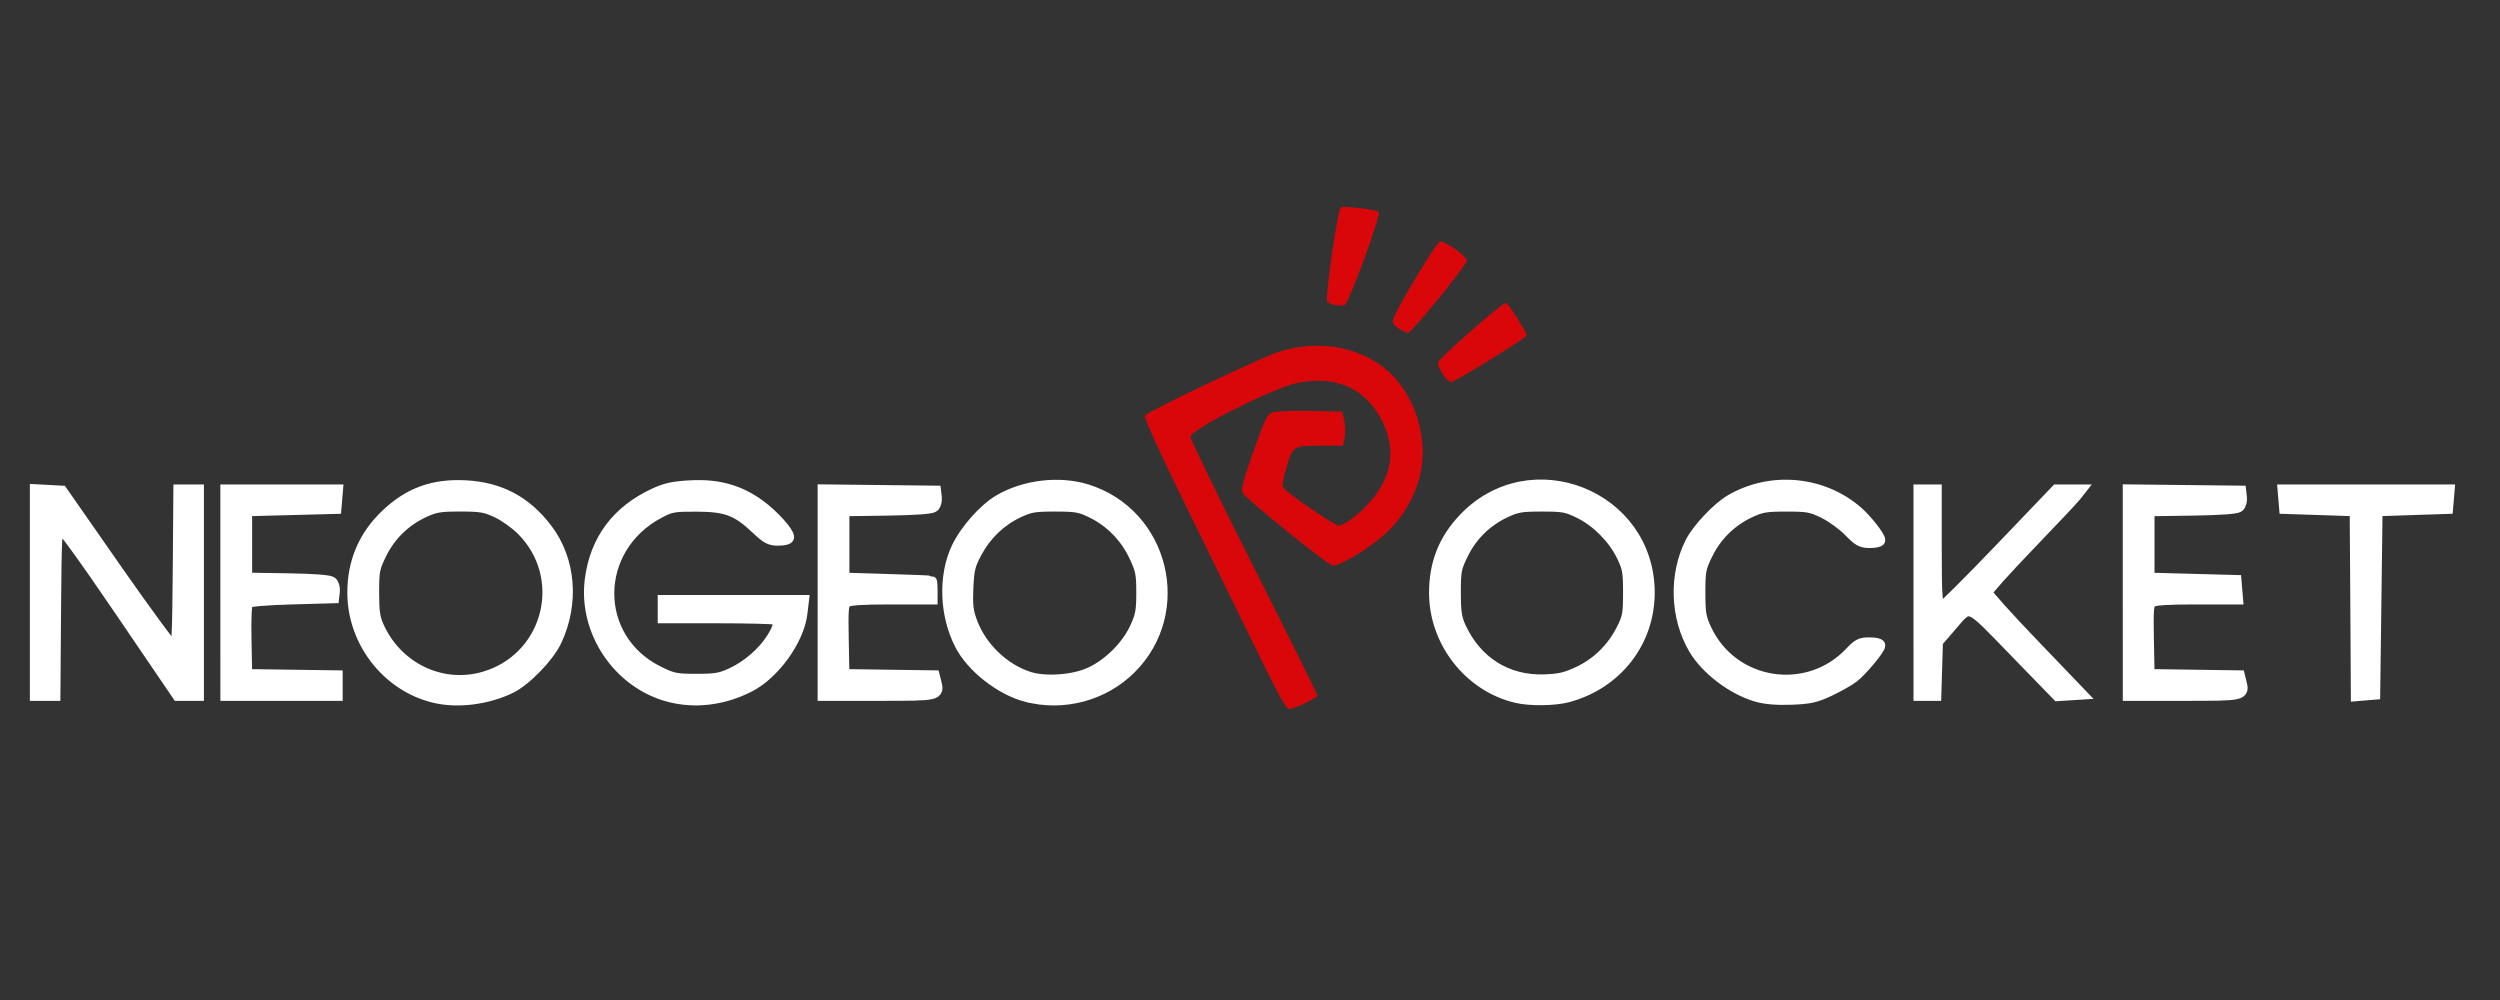 <?xml version="1.0" encoding="UTF-8" standalone="no"?>
<!-- Created with Inkscape (http://www.inkscape.org/) -->

<svg
   xmlns:dc="http://purl.org/dc/elements/1.1/"
   xmlns:cc="http://creativecommons.org/ns#"
   xmlns:rdf="http://www.w3.org/1999/02/22-rdf-syntax-ns#"
   xmlns:svg="http://www.w3.org/2000/svg"
   xmlns="http://www.w3.org/2000/svg"
   xmlns:sodipodi="http://sodipodi.sourceforge.net/DTD/sodipodi-0.dtd"
   xmlns:inkscape="http://www.inkscape.org/namespaces/inkscape"
   width="500"
   height="200"
   viewBox="0 0 132.292 52.917"
   version="1.1"
   id="svg8"
   inkscape:version="0.92.5 (2060ec1f9f, 2020-04-08)"
   sodipodi:docname="ngp.svg">
  <rect x="0" y="0" width="132.292" height="52.917" fill="#333333" stroke="none"/>
  <defs
     id="defs2" />
  <sodipodi:namedview
     id="base"
     pagecolor="#ffffff"
     bordercolor="#666666"
     borderopacity="1.0"
     inkscape:pageopacity="0.0"
     inkscape:pageshadow="2"
     inkscape:zoom="1.1842658"
     inkscape:cx="328.10908"
     inkscape:cy="135.51153"
     inkscape:document-units="mm"
     inkscape:current-layer="layer1"
     showgrid="false"
     units="px"
     inkscape:pagecheckerboard="true"
     inkscape:window-width="1366"
     inkscape:window-height="740"
     inkscape:window-x="0"
     inkscape:window-y="0"
     inkscape:window-maximized="1" />
  <g
     inkscape:label="Layer 1"
     inkscape:groupmode="layer"
     id="layer1"
     transform="translate(0,-244.083)">
    <path
       inkscape:connector-curvature="0"
       id="path430"
       d="m 171.9,228.769 c -0.108,-0.121 -0.391,-0.639 -0.63,-1.153 -0.239,-0.513 -1.65,-3.397 -3.135,-6.409 -3.539,-7.174 -3.92,-7.979 -3.92,-8.274 0,-0.187 0.266,-0.381 1.089,-0.791 2.301,-1.148 6.216,-2.933 6.751,-3.078 0.932,-0.253 2.797,-0.188 3.726,0.129 1.615,0.551 2.957,1.789 3.497,3.226 1.305,3.471 -0.224,6.871 -3.864,8.593 -0.424,0.201 -0.863,0.331 -0.976,0.289 -0.299,-0.11 -5.004,-4.014 -5.082,-4.216 -0.036,-0.094 0.286,-1.156 0.716,-2.359 0.611,-1.71 0.839,-2.21 1.046,-2.289 0.146,-0.056 1.117,-0.105 2.159,-0.111 2.297,-0.012 2.387,0.034 2.387,1.221 0,0.406 -0.054,0.88 -0.12,1.053 -0.117,0.307 -0.155,0.316 -1.451,0.35 l -1.331,0.035 -0.221,0.785 c -0.257,0.911 -0.386,0.715 1.245,1.886 0.575,0.413 1.12,0.751 1.21,0.751 0.09,0 0.501,-0.33 0.914,-0.733 1.391,-1.361 1.719,-2.713 1.014,-4.182 -0.763,-1.59 -2.043,-2.23 -3.879,-1.94 -0.602,0.095 -1.39,0.416 -3.148,1.282 -1.29,0.635 -2.369,1.194 -2.399,1.242 -0.03,0.048 1.46,3.113 3.309,6.813 1.85,3.699 3.363,6.841 3.363,6.983 0,0.195 -0.188,0.341 -0.778,0.607 -1.146,0.516 -1.269,0.539 -1.491,0.29 z m -44.755,-0.541 c -0.928,-0.182 -2.097,-0.813 -2.866,-1.546 -2.494,-2.379 -2.503,-6.322 -0.02,-8.691 1.937,-1.847 4.598,-2.22 7.037,-0.985 0.805,0.408 2.062,1.671 2.477,2.491 0.708,1.397 0.867,2.88 0.471,4.395 -0.798,3.057 -3.916,4.96 -7.1,4.335 z m 3.116,-2.002 c 0.893,-0.416 1.658,-1.179 2.079,-2.076 0.284,-0.606 0.33,-0.866 0.33,-1.885 0,-1.11 -0.026,-1.23 -0.427,-1.969 -0.785,-1.449 -1.916,-2.146 -3.617,-2.232 -1.401,-0.071 -2.233,0.228 -3.155,1.133 -1.064,1.044 -1.512,2.304 -1.32,3.715 0.223,1.646 1.29,2.922 2.962,3.541 0.746,0.277 2.309,0.164 3.149,-0.227 z m 9.204,1.94 c -1.506,-0.405 -3.001,-1.542 -3.739,-2.843 -1.058,-1.865 -1.01,-4.436 0.116,-6.211 0.81,-1.277 2.313,-2.358 3.733,-2.685 1.344,-0.309 3.056,-0.076 4.279,0.585 0.74,0.399 1.941,1.535 2.244,2.123 0.327,0.634 0.205,0.767 -0.707,0.767 -0.771,0 -0.798,-0.012 -1.342,-0.57 -0.853,-0.877 -1.593,-1.206 -2.857,-1.268 -1.358,-0.067 -2.203,0.227 -3.153,1.095 -0.953,0.871 -1.379,1.848 -1.38,3.17 -8.7e-4,0.815 0.058,1.124 0.326,1.702 0.739,1.593 2.03,2.47 3.772,2.563 1.2,0.064 2.09,-0.22 2.92,-0.929 0.623,-0.533 1.275,-1.389 1.177,-1.546 -0.037,-0.06 -1.341,-0.109 -2.897,-0.109 -2.035,0 -2.872,-0.042 -2.979,-0.149 -0.082,-0.082 -0.149,-0.358 -0.149,-0.612 0,-0.915 -0.279,-0.856 4.053,-0.856 4.504,0 4.234,-0.083 3.965,1.212 -0.684,3.281 -4.161,5.431 -7.382,4.565 z m 19.163,0.062 c -2.069,-0.406 -4.003,-2.265 -4.569,-4.391 -0.2,-0.75 -0.219,-2.153 -0.041,-2.927 0.342,-1.485 1.811,-3.351 3.135,-3.985 2.331,-1.115 4.967,-0.742 6.826,0.964 2.534,2.326 2.617,6.196 0.187,8.665 -1.438,1.461 -3.478,2.077 -5.538,1.673 z m 3.097,-1.995 c 0.865,-0.405 1.636,-1.176 2.08,-2.081 0.301,-0.612 0.346,-0.852 0.346,-1.825 0,-0.951 -0.05,-1.226 -0.33,-1.823 -0.404,-0.862 -1.129,-1.606 -1.999,-2.053 -0.521,-0.267 -0.877,-0.348 -1.715,-0.39 -1.442,-0.071 -2.279,0.24 -3.245,1.206 -1.975,1.975 -1.599,5.285 0.761,6.702 0.929,0.558 1.268,0.643 2.422,0.61 0.768,-0.022 1.152,-0.102 1.68,-0.349 z m 22.661,1.995 c -0.928,-0.182 -2.097,-0.813 -2.866,-1.546 -2.494,-2.379 -2.503,-6.322 -0.02,-8.691 1.921,-1.832 4.609,-2.215 7.008,-1 0.831,0.421 2.085,1.675 2.506,2.506 2.319,4.577 -1.586,9.721 -6.629,8.731 z m 3.097,-1.995 c 0.871,-0.408 1.691,-1.227 2.104,-2.101 0.277,-0.588 0.323,-0.851 0.321,-1.867 -0.002,-1.051 -0.04,-1.256 -0.35,-1.846 -0.443,-0.846 -1.226,-1.629 -2.016,-2.017 -0.905,-0.444 -2.456,-0.493 -3.48,-0.109 -1.01,0.379 -2.035,1.397 -2.407,2.391 -0.337,0.9 -0.358,2.386 -0.044,3.157 0.497,1.224 1.441,2.146 2.638,2.577 0.853,0.308 2.365,0.221 3.235,-0.186 z m 9.596,1.933 c -2.622,-0.705 -4.497,-3.138 -4.492,-5.83 0.003,-1.62 0.521,-2.925 1.636,-4.116 1.88,-2.01 4.719,-2.499 7.204,-1.24 0.755,0.382 1.745,1.288 2.224,2.033 0.533,0.83 0.44,1.012 -0.516,1.012 -0.742,0 -0.756,-0.007 -1.387,-0.659 -0.979,-1.012 -1.614,-1.27 -3.126,-1.27 -1.133,0 -1.309,0.033 -1.975,0.37 -1.441,0.73 -2.339,2.199 -2.34,3.827 -9.9e-4,1.562 0.739,2.911 2.017,3.677 0.899,0.539 1.487,0.684 2.543,0.627 1.141,-0.062 2.059,-0.486 2.869,-1.326 0.612,-0.635 0.626,-0.641 1.383,-0.642 0.524,-5.1e-4 0.785,0.052 0.828,0.166 0.113,0.294 -0.319,0.995 -1.09,1.773 -1.501,1.512 -3.765,2.138 -5.777,1.597 z m -91.327,-0.202 c -0.112,-0.112 -0.149,-1.537 -0.149,-5.647 0,-4.584 0.029,-5.522 0.176,-5.643 0.105,-0.087 0.487,-0.131 0.954,-0.109 l 0.778,0.037 1.045,1.493 c 0.575,0.821 1.839,2.637 2.811,4.034 l 1.766,2.541 0.033,-3.899 c 0.022,-2.624 0.078,-3.954 0.171,-4.065 0.205,-0.248 1.428,-0.223 1.525,0.031 0.042,0.108 0.075,2.645 0.075,5.637 0,4.065 -0.038,5.478 -0.149,5.59 -0.241,0.241 -1.308,0.187 -1.562,-0.078 -0.12,-0.125 -1.198,-1.668 -2.395,-3.427 -1.198,-1.76 -2.458,-3.603 -2.8,-4.096 l -0.622,-0.897 -0.062,4.169 c -0.034,2.293 -0.108,4.239 -0.163,4.324 -0.129,0.2 -1.232,0.204 -1.43,0.006 z m 10.07,-0.018 c -0.104,-0.125 -0.134,-1.697 -0.11,-5.757 l 0.032,-5.585 h 3.235 3.235 l 0.038,0.725 c 0.032,0.622 0.004,0.734 -0.195,0.786 -0.128,0.033 -1.209,0.071 -2.402,0.083 l -2.17,0.023 v 1.555 1.555 l 2.266,0.034 2.266,0.034 0.085,0.452 c 0.047,0.248 0.034,0.597 -0.029,0.775 l -0.114,0.323 -2.268,0.034 -2.268,0.034 v 1.677 1.677 h 2.287 c 1.823,0 2.317,0.036 2.433,0.177 0.084,0.102 0.13,0.458 0.109,0.84 l -0.038,0.663 -3.125,0.033 c -2.538,0.027 -3.152,8.7e-4 -3.268,-0.139 z m 31.619,0.02 c -0.114,-0.114 -0.151,-1.491 -0.149,-5.633 0.001,-3.015 0.047,-5.553 0.102,-5.639 0.077,-0.122 0.816,-0.15 3.265,-0.124 l 3.164,0.033 0.038,0.671 c 0.021,0.371 -0.022,0.732 -0.097,0.806 -0.087,0.087 -0.938,0.136 -2.403,0.138 l -2.267,0.002 v 1.555 1.555 l 2.239,0.042 c 1.527,0.029 2.268,0.088 2.331,0.187 0.155,0.243 0.106,1.164 -0.069,1.309 -0.102,0.085 -0.991,0.15 -2.333,0.171 l -2.169,0.034 -0.035,1.649 -0.035,1.649 2.275,0.002 c 1.251,0.001 2.348,0.048 2.437,0.105 0.111,0.07 0.15,0.334 0.124,0.838 l -0.038,0.735 -3.115,0.033 c -2.318,0.025 -3.154,-0.006 -3.267,-0.118 z m 57.896,-0.002 c -0.034,-0.089 -0.047,-2.682 -0.03,-5.762 l 0.032,-5.6 h 0.747 0.747 l 0.034,2.858 c 0.018,1.572 0.075,2.899 0.125,2.95 0.05,0.05 1.376,-1.252 2.947,-2.894 l 2.855,-2.986 0.876,0.036 c 0.681,0.028 0.884,0.08 0.913,0.233 0.022,0.117 -0.98,1.259 -2.456,2.8 -1.372,1.432 -2.494,2.659 -2.493,2.728 2.5e-4,0.068 1.124,1.288 2.497,2.711 1.626,1.684 2.482,2.661 2.456,2.8 -0.033,0.173 -0.204,0.221 -0.893,0.251 l -0.852,0.037 -2.253,-2.322 -2.253,-2.322 -0.713,0.792 -0.713,0.792 -0.037,1.493 -0.038,1.493 -0.717,0.037 c -0.502,0.026 -0.736,-0.012 -0.779,-0.124 z m 11.167,0.002 c -0.114,-0.114 -0.151,-1.491 -0.149,-5.633 9.8e-4,-3.015 0.047,-5.553 0.102,-5.639 0.077,-0.122 0.816,-0.15 3.265,-0.124 l 3.164,0.033 v 0.747 0.747 l -2.364,0.062 -2.364,0.062 v 1.555 1.555 l 2.234,0.034 c 1.597,0.024 2.262,0.078 2.331,0.187 0.116,0.182 0.127,0.788 0.022,1.179 -0.074,0.277 -0.096,0.28 -2.363,0.28 h -2.288 v 1.68 1.68 l 2.271,0.002 c 1.249,0.001 2.344,0.048 2.433,0.105 0.111,0.07 0.15,0.334 0.124,0.838 l -0.038,0.735 -3.115,0.033 c -2.318,0.025 -3.154,-0.006 -3.267,-0.118 z m 12.068,-0.002 c -0.111,-0.111 -0.149,-1.374 -0.149,-4.913 v -4.764 l -0.28,-0.065 c -0.154,-0.036 -1.008,-0.079 -1.898,-0.096 l -1.618,-0.03 v -0.747 -0.747 l 4.527,-0.033 c 3.238,-0.023 4.576,0.007 4.698,0.109 0.182,0.151 0.231,1.067 0.07,1.32 -0.067,0.105 -0.648,0.163 -1.896,0.187 l -1.799,0.035 -0.062,4.791 c -0.034,2.635 -0.108,4.861 -0.163,4.946 -0.129,0.2 -1.232,0.204 -1.43,0.006 z M 180.36,211.295 c -0.754,-1.012 -0.779,-1.081 -0.517,-1.414 0.481,-0.611 3.814,-3.431 4.01,-3.393 0.269,0.052 1.374,1.822 1.383,2.215 0.006,0.27 -0.268,0.482 -2.077,1.606 -1.146,0.712 -2.175,1.319 -2.287,1.348 -0.125,0.033 -0.323,-0.107 -0.512,-0.362 z m -2.563,-2.718 c -0.284,-0.206 -0.516,-0.446 -0.516,-0.534 0,-0.16 0.568,-1.185 1.946,-3.509 0.493,-0.832 0.82,-1.256 0.987,-1.281 0.331,-0.048 2.045,1.158 2.044,1.439 -3e-4,0.118 -0.761,1.124 -1.691,2.237 -1.271,1.52 -1.76,2.022 -1.972,2.022 -0.155,0 -0.514,-0.168 -0.798,-0.374 z m -3.347,-1.14 c -0.392,-0.088 -0.544,-0.189 -0.588,-0.391 -0.033,-0.15 0.121,-1.415 0.342,-2.81 0.303,-1.921 0.451,-2.569 0.607,-2.668 0.303,-0.191 2.464,0.162 2.632,0.43 0.096,0.153 -0.106,0.832 -0.828,2.793 -0.525,1.425 -1.024,2.636 -1.109,2.689 -0.187,0.119 -0.367,0.111 -1.056,-0.043 z"
       style="fill:#d0d0d0;stroke-width:0.124" />
    <path
       inkscape:connector-curvature="0"
       id="path428"
       d="m 50.225,232.684 c -0.073,-0.088 -0.858,-1.642 -1.744,-3.453 -0.886,-1.811 -2.593,-5.299 -3.794,-7.752 -1.201,-2.453 -2.153,-4.537 -2.117,-4.631 0.036,-0.095 0.467,-0.363 0.956,-0.597 7.037,-3.358 7.14,-3.396 8.917,-3.279 3.086,0.202 5.258,2.378 5.443,5.453 0.104,1.721 -0.353,3.089 -1.481,4.436 -0.975,1.164 -3.198,2.554 -3.709,2.319 -0.525,-0.242 -4.982,-4.057 -4.982,-4.264 0,-0.362 1.462,-4.275 1.639,-4.387 0.27,-0.171 4.134,-0.135 4.31,0.04 0.155,0.155 0.21,1.663 0.074,2.018 -0.061,0.158 -0.286,0.197 -1.151,0.199 -1.521,0.002 -1.6,0.036 -1.822,0.782 -0.317,1.067 -0.317,1.067 1.125,2.059 l 1.312,0.903 0.426,-0.263 c 0.572,-0.353 1.355,-1.26 1.695,-1.963 0.643,-1.328 0.334,-2.826 -0.815,-3.954 -0.816,-0.801 -1.416,-0.986 -2.903,-0.893 -1.058,0.066 -1.124,0.09 -3.325,1.189 -1.235,0.617 -2.349,1.2 -2.476,1.296 -0.219,0.164 -0.041,0.551 3.205,6.967 1.945,3.845 3.405,6.874 3.365,6.978 -0.064,0.166 -1.64,0.958 -1.907,0.958 -0.059,0 -0.168,-0.072 -0.241,-0.16 z m -45.056,-0.651 c -2.584,-0.725 -4.371,-3.06 -4.367,-5.704 0.003,-1.653 0.576,-3.041 1.731,-4.197 1.997,-1.997 5.032,-2.307 7.427,-0.759 1.8,1.163 2.782,3.173 2.628,5.373 -0.161,2.285 -1.657,4.294 -3.808,5.114 -0.921,0.351 -2.676,0.435 -3.611,0.172 z m 3.508,-1.78 c 0.942,-0.464 1.603,-1.144 2.062,-2.122 0.283,-0.604 0.327,-0.86 0.325,-1.882 -0.004,-1.381 -0.23,-1.974 -1.138,-2.984 -0.801,-0.891 -1.683,-1.284 -3.017,-1.346 -1.485,-0.069 -2.287,0.238 -3.319,1.27 -0.933,0.933 -1.296,1.785 -1.296,3.042 0,1.585 0.551,2.704 1.795,3.644 0.872,0.659 1.557,0.861 2.766,0.814 0.842,-0.032 1.152,-0.107 1.822,-0.436 z m 9.08,1.777 c -2.686,-0.723 -4.413,-2.99 -4.406,-5.781 0.005,-1.741 0.632,-3.133 1.958,-4.345 1.211,-1.107 2.591,-1.576 4.332,-1.473 1.206,0.071 2.178,0.417 3.09,1.098 0.696,0.521 1.752,1.8 1.676,2.031 -0.025,0.076 -0.338,0.155 -0.694,0.176 -0.618,0.036 -0.679,0.011 -1.291,-0.54 -0.353,-0.318 -0.925,-0.726 -1.27,-0.908 -0.557,-0.293 -0.768,-0.33 -1.872,-0.331 -1.083,-0.001 -1.333,0.041 -1.929,0.322 -0.932,0.44 -1.689,1.216 -2.152,2.205 -0.332,0.71 -0.386,0.965 -0.385,1.824 0.002,1.314 0.417,2.278 1.365,3.175 0.836,0.791 1.611,1.134 2.737,1.214 1.08,0.076 2.016,-0.17 2.857,-0.75 0.65,-0.448 1.632,-1.723 1.496,-1.943 -0.058,-0.094 -1.003,-0.138 -3,-0.138 h -2.915 l -0.074,-0.296 c -0.041,-0.163 -0.056,-0.457 -0.034,-0.653 l 0.041,-0.357 3.849,-0.033 c 2.661,-0.023 3.875,0.008 3.932,0.102 0.046,0.074 0.032,0.425 -0.03,0.78 -0.571,3.249 -4.089,5.482 -7.283,4.622 z m 18.895,-0.005 c -2.063,-0.555 -3.75,-2.301 -4.243,-4.393 -0.098,-0.415 -0.134,-1.093 -0.094,-1.784 0.056,-0.987 0.122,-1.232 0.576,-2.149 1.095,-2.209 3.219,-3.429 5.695,-3.271 1.837,0.117 3.474,1.059 4.493,2.584 0.737,1.103 0.966,1.906 0.957,3.36 -0.009,1.405 -0.267,2.23 -1.046,3.341 -1.408,2.007 -3.978,2.945 -6.336,2.311 z m 3.516,-1.776 c 0.932,-0.459 1.573,-1.125 2.055,-2.133 0.278,-0.582 0.327,-0.852 0.327,-1.807 0,-1.018 -0.038,-1.2 -0.409,-1.953 -0.756,-1.537 -2.004,-2.344 -3.76,-2.432 -1.472,-0.074 -2.276,0.233 -3.309,1.266 -0.954,0.954 -1.296,1.778 -1.296,3.122 0,1.163 0.323,2.069 1.02,2.861 1.003,1.14 2.029,1.58 3.541,1.519 0.842,-0.034 1.154,-0.109 1.83,-0.442 z m 22.242,1.776 c -2.561,-0.689 -4.371,-3.05 -4.367,-5.696 0.008,-4.786 5.288,-7.582 9.237,-4.891 0.924,0.63 1.827,1.766 2.21,2.779 0.336,0.891 0.454,2.373 0.262,3.273 -0.472,2.199 -2.328,4.098 -4.496,4.597 -0.777,0.179 -2.051,0.151 -2.846,-0.062 z m 3.492,-1.764 c 0.959,-0.472 1.617,-1.147 2.078,-2.13 0.283,-0.603 0.328,-0.862 0.326,-1.882 -0.002,-1.051 -0.04,-1.256 -0.35,-1.847 -0.488,-0.932 -1.196,-1.654 -2.038,-2.081 -0.655,-0.332 -0.835,-0.365 -1.965,-0.365 -1.11,0 -1.321,0.037 -1.952,0.348 -0.912,0.448 -1.866,1.484 -2.207,2.395 -0.312,0.833 -0.34,2.098 -0.068,3.016 0.233,0.784 0.808,1.558 1.605,2.161 0.857,0.647 1.556,0.856 2.75,0.821 0.84,-0.025 1.129,-0.094 1.822,-0.435 z m 9.45,1.764 c -2.561,-0.689 -4.371,-3.05 -4.367,-5.696 0.003,-1.653 0.576,-3.041 1.731,-4.197 2.017,-2.017 5.088,-2.312 7.477,-0.716 0.857,0.572 1.866,1.756 1.866,2.189 7e-5,0.255 -0.059,0.28 -0.657,0.28 -0.623,0 -0.691,-0.033 -1.341,-0.658 -0.965,-0.927 -1.676,-1.238 -2.98,-1.304 -0.881,-0.044 -1.182,-0.006 -1.804,0.228 -1.023,0.385 -2.155,1.511 -2.531,2.516 -0.36,0.964 -0.365,2.312 -0.011,3.257 0.339,0.905 1.261,1.906 2.189,2.374 0.651,0.328 0.849,0.366 1.91,0.368 1.083,0.001 1.253,-0.033 1.998,-0.399 0.456,-0.224 1.047,-0.649 1.343,-0.964 0.502,-0.535 0.563,-0.564 1.206,-0.564 0.781,0 0.853,0.146 0.422,0.853 -0.653,1.071 -2.266,2.189 -3.602,2.497 -0.781,0.18 -2.053,0.152 -2.849,-0.062 z m -91.294,-0.208 c -0.033,-0.086 -0.045,-2.619 -0.027,-5.631 l 0.033,-5.475 0.763,-0.037 c 0.526,-0.025 0.816,0.017 0.933,0.135 0.093,0.095 1.402,1.944 2.908,4.11 1.506,2.166 2.78,3.939 2.831,3.94 0.051,0.001 0.094,-1.776 0.095,-3.949 9.9e-4,-2.173 0.049,-4.024 0.105,-4.114 0.069,-0.108 0.31,-0.15 0.714,-0.124 l 0.61,0.039 v 5.6 5.6 l -0.626,0.037 c -0.523,0.031 -0.668,-0.011 -0.881,-0.249 -0.14,-0.157 -1.474,-2.077 -2.965,-4.268 -1.491,-2.19 -2.789,-4.064 -2.883,-4.164 -0.147,-0.155 -0.172,0.44 -0.172,4.065 0,2.336 -0.034,4.336 -0.075,4.444 -0.095,0.247 -1.268,0.282 -1.361,0.041 z m 10.08,0.002 c -0.033,-0.087 -0.046,-2.622 -0.028,-5.633 l 0.033,-5.475 h 3.111 3.111 l 0.039,0.61 c 0.026,0.404 -0.017,0.645 -0.124,0.714 -0.09,0.057 -1.185,0.104 -2.434,0.105 l -2.271,0.002 v 1.61 1.61 l 2.245,0.039 c 2.45,0.043 2.48,0.052 2.48,0.786 0,0.669 -0.025,0.676 -2.428,0.713 l -2.234,0.034 -0.035,1.773 -0.035,1.773 2.274,0.002 c 1.251,0.001 2.348,0.048 2.438,0.105 0.108,0.069 0.15,0.31 0.124,0.714 l -0.039,0.61 -3.083,0.033 c -2.399,0.026 -3.096,-0.001 -3.143,-0.124 z m 31.607,0 c -0.033,-0.087 -0.046,-2.622 -0.028,-5.633 l 0.033,-5.475 3.074,-0.033 c 3.023,-0.033 3.077,-0.029 3.216,0.231 0.179,0.334 0.049,1.061 -0.206,1.159 -0.106,0.041 -1.197,0.074 -2.423,0.074 h -2.23 v 1.618 1.618 h 2.124 c 1.226,0 2.225,0.054 2.364,0.129 0.251,0.134 0.339,0.892 0.14,1.206 -0.069,0.109 -0.735,0.162 -2.331,0.187 l -2.234,0.034 -0.035,1.771 -0.035,1.771 2.396,0.034 2.396,0.034 0.12,0.342 c 0.077,0.22 0.077,0.464 -4e-5,0.684 l -0.12,0.342 -3.08,0.033 c -2.397,0.026 -3.093,-0.001 -3.14,-0.124 z m 57.99,0.005 c -0.034,-0.089 -0.048,-2.626 -0.03,-5.638 l 0.033,-5.475 h 0.622 0.622 l 0.034,2.92 c 0.018,1.606 0.078,2.965 0.132,3.019 0.054,0.054 0.598,-0.42 1.208,-1.054 0.61,-0.634 1.941,-2.006 2.957,-3.05 l 1.847,-1.898 h 0.8 c 0.557,0 0.8,0.047 0.8,0.156 -3e-5,0.086 -1.155,1.35 -2.566,2.81 l -2.565,2.655 0.368,0.394 c 0.202,0.217 1.358,1.428 2.567,2.691 1.21,1.263 2.181,2.355 2.157,2.427 -0.024,0.072 -0.381,0.147 -0.795,0.167 l -0.752,0.037 -2.259,-2.334 -2.259,-2.334 -0.774,0.774 -0.774,0.774 -0.062,1.523 -0.062,1.523 -0.592,0.038 c -0.401,0.026 -0.612,-0.014 -0.655,-0.124 z m 11.072,-0.007 c -0.033,-0.086 -0.045,-2.619 -0.027,-5.631 l 0.032,-5.475 3.074,-0.033 c 3.023,-0.033 3.077,-0.029 3.216,0.231 0.213,0.397 0.045,1.066 -0.289,1.156 -0.152,0.041 -1.243,0.075 -2.423,0.076 l -2.147,0.001 v 1.618 1.618 h 2.124 c 1.226,0 2.225,0.054 2.364,0.129 0.251,0.134 0.339,0.892 0.14,1.206 -0.069,0.109 -0.735,0.162 -2.331,0.187 l -2.234,0.034 -0.035,1.773 -0.035,1.773 h 2.297 c 1.922,0 2.329,0.032 2.492,0.196 0.224,0.224 0.255,0.706 0.067,1.057 -0.122,0.228 -0.291,0.241 -3.177,0.241 -2.324,0 -3.062,-0.037 -3.108,-0.156 z m 12.097,0.072 c -0.046,-0.046 -0.083,-2.258 -0.083,-4.915 v -4.832 l -1.649,-10e-4 c -2.237,-0.002 -2.23,2.5e-4 -2.184,-0.792 l 0.037,-0.637 h 4.542 4.542 l 0.04,0.555 c 0.058,0.82 -0.076,0.876 -2.117,0.876 h -1.718 v 4.766 c 0,3.541 -0.038,4.804 -0.149,4.915 -0.157,0.157 -1.119,0.208 -1.261,0.066 z M 58.625,215.143 c -0.536,-0.718 -0.62,-0.954 -0.436,-1.219 0.324,-0.465 3.74,-3.367 3.919,-3.33 0.251,0.052 1.457,2.039 1.346,2.218 -0.165,0.267 -4.122,2.735 -4.386,2.735 -0.078,0 -0.278,-0.182 -0.444,-0.404 z m -2.482,-2.649 c -0.255,-0.174 -0.464,-0.392 -0.464,-0.486 0,-0.186 0.352,-0.828 1.728,-3.15 0.583,-0.985 0.977,-1.524 1.112,-1.525 0.328,-4.5e-4 1.889,1.121 1.889,1.356 0,0.115 -0.736,1.089 -1.635,2.164 -1.169,1.398 -1.711,1.955 -1.9,1.955 -0.145,0 -0.474,-0.142 -0.729,-0.316 z m -3.439,-1.162 c -0.165,-0.046 -0.351,-0.166 -0.415,-0.268 -0.109,-0.172 0.555,-5.091 0.724,-5.364 0.169,-0.273 2.513,0.044 2.632,0.357 0.079,0.207 0.071,0.234 -0.983,3.074 -0.405,1.091 -0.797,2.057 -0.871,2.147 -0.142,0.171 -0.589,0.193 -1.088,0.054 z"
       style="fill:#e59fa3;stroke-width:0.124" />
    <path
       inkscape:connector-curvature="0"
       id="path426"
       d="m 162.458,230.728 c -0.08,-0.051 -0.592,-1.016 -1.138,-2.145 -0.546,-1.128 -2.258,-4.626 -3.805,-7.772 -2.248,-4.571 -2.782,-5.751 -2.657,-5.875 0.21,-0.21 6.467,-3.195 7.245,-3.456 1.462,-0.491 3.373,-0.355 4.781,0.341 0.827,0.409 1.945,1.499 2.318,2.261 1.295,2.647 0.72,5.527 -1.497,7.503 -0.79,0.704 -2.585,1.71 -2.862,1.604 -0.353,-0.136 -4.915,-3.997 -4.915,-4.161 0,-0.247 1.36,-4.033 1.516,-4.221 0.2,-0.24 3.998,-0.226 4.199,0.017 0.089,0.107 0.131,0.506 0.109,1.027 l -0.037,0.851 -1.244,0.063 c -0.684,0.035 -1.313,0.107 -1.397,0.161 -0.172,0.11 -0.532,1.231 -0.532,1.654 0,0.208 0.3,0.49 1.213,1.138 1.575,1.118 1.464,1.067 1.865,0.859 0.491,-0.254 1.57,-1.427 1.912,-2.079 0.636,-1.212 0.271,-3.059 -0.82,-4.15 -0.763,-0.763 -1.409,-0.973 -2.823,-0.919 l -1.204,0.046 -2.381,1.176 c -1.31,0.647 -2.466,1.27 -2.57,1.385 -0.171,0.189 0.122,0.828 3.171,6.908 1.848,3.685 3.378,6.784 3.4,6.887 0.026,0.123 -0.235,0.323 -0.769,0.588 -0.9,0.447 -0.876,0.44 -1.079,0.311 z m -45.199,-0.59 c -2.584,-0.725 -4.371,-3.06 -4.367,-5.704 0.003,-1.653 0.576,-3.041 1.731,-4.197 1.997,-1.997 5.032,-2.307 7.427,-0.759 1.8,1.163 2.782,3.173 2.628,5.373 -0.161,2.285 -1.657,4.294 -3.808,5.114 -0.921,0.351 -2.676,0.435 -3.611,0.172 z m 3.508,-1.78 c 0.942,-0.464 1.603,-1.144 2.062,-2.122 0.283,-0.604 0.327,-0.86 0.325,-1.882 -0.004,-1.381 -0.23,-1.974 -1.138,-2.984 -0.801,-0.891 -1.683,-1.284 -3.017,-1.346 -1.485,-0.069 -2.287,0.238 -3.319,1.27 -0.933,0.933 -1.296,1.785 -1.296,3.042 0,1.585 0.551,2.704 1.795,3.644 0.872,0.659 1.557,0.861 2.766,0.814 0.842,-0.032 1.152,-0.107 1.822,-0.436 z m 9.08,1.777 c -2.686,-0.723 -4.413,-2.99 -4.406,-5.781 0.005,-1.741 0.632,-3.133 1.958,-4.345 1.211,-1.107 2.591,-1.576 4.332,-1.473 1.206,0.071 2.178,0.417 3.09,1.098 0.696,0.521 1.752,1.8 1.676,2.031 -0.025,0.076 -0.338,0.155 -0.694,0.176 -0.618,0.036 -0.679,0.011 -1.291,-0.54 -0.353,-0.318 -0.925,-0.726 -1.27,-0.908 -0.557,-0.293 -0.768,-0.33 -1.872,-0.331 -1.083,-0.001 -1.333,0.041 -1.929,0.322 -0.932,0.44 -1.689,1.216 -2.152,2.205 -0.332,0.71 -0.386,0.965 -0.385,1.824 0.002,1.314 0.417,2.278 1.365,3.175 0.836,0.791 1.611,1.134 2.737,1.214 1.08,0.076 2.016,-0.17 2.857,-0.75 0.65,-0.448 1.632,-1.723 1.496,-1.943 -0.058,-0.094 -1.003,-0.138 -3,-0.138 h -2.915 l -0.074,-0.296 c -0.041,-0.163 -0.056,-0.457 -0.034,-0.653 l 0.041,-0.357 3.849,-0.033 c 2.661,-0.023 3.875,0.008 3.932,0.102 0.046,0.074 0.032,0.425 -0.03,0.78 -0.571,3.249 -4.089,5.482 -7.283,4.622 z m 18.895,-0.005 c -2.063,-0.555 -3.75,-2.301 -4.243,-4.393 -0.098,-0.415 -0.134,-1.093 -0.094,-1.784 0.056,-0.987 0.122,-1.232 0.576,-2.149 1.095,-2.209 3.219,-3.429 5.695,-3.271 1.837,0.117 3.474,1.059 4.493,2.584 0.737,1.103 0.966,1.906 0.957,3.36 -0.009,1.405 -0.267,2.23 -1.046,3.341 -1.408,2.007 -3.978,2.945 -6.336,2.311 z m 3.516,-1.776 c 0.932,-0.459 1.573,-1.125 2.055,-2.133 0.278,-0.582 0.327,-0.852 0.327,-1.807 0,-1.018 -0.038,-1.2 -0.409,-1.953 -0.756,-1.537 -2.004,-2.344 -3.76,-2.432 -1.472,-0.074 -2.276,0.233 -3.309,1.266 -0.954,0.954 -1.296,1.778 -1.296,3.122 0,1.163 0.323,2.069 1.02,2.861 1.003,1.14 2.029,1.58 3.541,1.519 0.842,-0.034 1.154,-0.109 1.83,-0.442 z m 22.242,1.776 c -2.561,-0.689 -4.371,-3.05 -4.367,-5.696 0.008,-4.786 5.288,-7.582 9.237,-4.891 0.924,0.63 1.827,1.766 2.21,2.779 0.336,0.891 0.454,2.373 0.262,3.273 -0.472,2.199 -2.328,4.098 -4.496,4.597 -0.777,0.179 -2.051,0.151 -2.846,-0.062 z m 3.492,-1.764 c 0.959,-0.472 1.617,-1.147 2.078,-2.13 0.283,-0.603 0.328,-0.862 0.326,-1.882 -0.002,-1.051 -0.04,-1.256 -0.35,-1.847 -0.488,-0.932 -1.196,-1.654 -2.038,-2.081 -0.655,-0.332 -0.835,-0.365 -1.965,-0.365 -1.11,0 -1.321,0.037 -1.952,0.348 -0.912,0.448 -1.866,1.484 -2.207,2.395 -0.312,0.833 -0.34,2.098 -0.068,3.016 0.233,0.784 0.808,1.558 1.605,2.161 0.857,0.647 1.556,0.856 2.75,0.821 0.84,-0.025 1.129,-0.094 1.822,-0.435 z m 9.45,1.764 c -2.561,-0.689 -4.371,-3.05 -4.367,-5.696 0.003,-1.653 0.576,-3.041 1.731,-4.197 2.017,-2.017 5.088,-2.312 7.477,-0.716 0.857,0.572 1.866,1.756 1.866,2.189 7e-5,0.255 -0.059,0.28 -0.657,0.28 -0.623,0 -0.691,-0.033 -1.341,-0.658 -0.965,-0.927 -1.676,-1.238 -2.98,-1.304 -0.881,-0.044 -1.182,-0.006 -1.804,0.228 -1.023,0.385 -2.155,1.511 -2.531,2.516 -0.36,0.964 -0.365,2.312 -0.011,3.257 0.339,0.905 1.261,1.906 2.189,2.374 0.651,0.328 0.849,0.366 1.91,0.368 1.083,0.001 1.253,-0.033 1.998,-0.399 0.456,-0.224 1.047,-0.649 1.343,-0.964 0.502,-0.535 0.563,-0.564 1.206,-0.564 0.781,0 0.853,0.146 0.422,0.853 -0.653,1.071 -2.266,2.189 -3.602,2.497 -0.781,0.18 -2.053,0.152 -2.849,-0.062 z m -91.294,-0.208 c -0.033,-0.086 -0.045,-2.619 -0.027,-5.631 l 0.032,-5.475 0.763,-0.037 c 0.526,-0.025 0.816,0.017 0.933,0.135 0.093,0.095 1.402,1.944 2.908,4.11 1.506,2.166 2.78,3.939 2.831,3.94 0.051,10e-4 0.094,-1.776 0.095,-3.949 0.001,-2.173 0.049,-4.024 0.105,-4.114 0.069,-0.108 0.31,-0.15 0.714,-0.124 l 0.61,0.039 v 5.6 5.6 l -0.626,0.037 c -0.523,0.031 -0.668,-0.011 -0.881,-0.249 -0.14,-0.157 -1.474,-2.077 -2.965,-4.268 -1.491,-2.19 -2.789,-4.064 -2.883,-4.164 -0.147,-0.155 -0.172,0.44 -0.172,4.065 0,2.336 -0.034,4.336 -0.076,4.444 -0.095,0.247 -1.268,0.282 -1.361,0.041 z m 10.08,0.002 c -0.033,-0.087 -0.046,-2.622 -0.028,-5.633 l 0.033,-5.475 h 3.111 3.111 l 0.039,0.61 c 0.026,0.404 -0.017,0.645 -0.124,0.714 -0.09,0.057 -1.185,0.104 -2.434,0.105 l -2.271,0.002 v 1.61 1.61 l 2.245,0.039 c 2.45,0.043 2.48,0.052 2.48,0.786 0,0.669 -0.024,0.676 -2.428,0.713 l -2.234,0.034 -0.035,1.773 -0.035,1.773 2.274,0.002 c 1.251,10e-4 2.348,0.048 2.438,0.105 0.108,0.069 0.15,0.31 0.124,0.714 l -0.039,0.61 -3.083,0.033 c -2.399,0.026 -3.096,-0.001 -3.143,-0.124 z m 31.607,0 c -0.033,-0.087 -0.046,-2.622 -0.028,-5.633 l 0.033,-5.475 3.074,-0.033 c 3.023,-0.033 3.077,-0.029 3.216,0.231 0.179,0.334 0.049,1.061 -0.206,1.159 -0.106,0.041 -1.197,0.074 -2.423,0.074 h -2.23 v 1.618 1.618 h 2.124 c 1.226,0 2.225,0.054 2.364,0.129 0.251,0.134 0.339,0.892 0.14,1.206 -0.069,0.109 -0.735,0.162 -2.331,0.187 l -2.234,0.034 -0.035,1.771 -0.035,1.771 2.396,0.034 2.396,0.034 0.12,0.342 c 0.077,0.22 0.077,0.464 -4e-5,0.684 l -0.12,0.342 -3.08,0.033 c -2.397,0.026 -3.093,-0.001 -3.14,-0.124 z m 57.99,0.005 c -0.034,-0.089 -0.048,-2.626 -0.03,-5.638 l 0.033,-5.475 h 0.622 0.622 l 0.034,2.92 c 0.018,1.606 0.078,2.965 0.132,3.019 0.054,0.054 0.598,-0.42 1.208,-1.054 0.61,-0.634 1.941,-2.006 2.957,-3.05 l 1.847,-1.898 h 0.8 c 0.557,0 0.8,0.047 0.8,0.156 -3e-5,0.086 -1.155,1.35 -2.566,2.81 l -2.565,2.655 0.368,0.394 c 0.202,0.217 1.358,1.428 2.567,2.691 1.21,1.263 2.181,2.355 2.157,2.427 -0.024,0.072 -0.381,0.147 -0.795,0.167 l -0.752,0.037 -2.259,-2.334 -2.259,-2.334 -0.774,0.774 -0.774,0.774 -0.062,1.523 -0.062,1.523 -0.592,0.038 c -0.401,0.026 -0.612,-0.014 -0.655,-0.124 z m 11.072,-0.007 c -0.033,-0.086 -0.045,-2.619 -0.027,-5.631 l 0.032,-5.475 3.074,-0.033 c 3.023,-0.033 3.077,-0.029 3.216,0.231 0.213,0.397 0.045,1.066 -0.289,1.156 -0.152,0.041 -1.243,0.075 -2.423,0.076 l -2.147,10e-4 v 1.618 1.618 h 2.124 c 1.226,0 2.225,0.054 2.364,0.129 0.251,0.134 0.339,0.892 0.14,1.206 -0.069,0.109 -0.735,0.162 -2.331,0.187 l -2.234,0.034 -0.035,1.773 -0.035,1.773 h 2.297 c 1.922,0 2.329,0.032 2.492,0.196 0.224,0.224 0.255,0.706 0.067,1.057 -0.122,0.228 -0.291,0.241 -3.177,0.241 -2.324,0 -3.062,-0.037 -3.108,-0.156 z m 12.097,0.072 c -0.046,-0.046 -0.083,-2.258 -0.083,-4.915 v -4.832 l -1.649,-0.001 c -2.237,-0.002 -2.23,2.5e-4 -2.184,-0.792 l 0.037,-0.637 h 4.542 4.542 l 0.04,0.555 c 0.058,0.82 -0.076,0.876 -2.117,0.876 h -1.718 v 4.766 c 0,3.541 -0.038,4.804 -0.149,4.915 -0.157,0.157 -1.119,0.208 -1.261,0.066 z M 170.634,212.91 c -0.218,-0.34 -0.36,-0.677 -0.315,-0.749 0.141,-0.229 3.692,-3.362 3.81,-3.362 0.168,0 1.231,1.709 1.231,1.979 0,0.169 -0.568,0.584 -2.044,1.492 -1.124,0.691 -2.099,1.257 -2.165,1.257 -0.066,0 -0.299,-0.278 -0.517,-0.618 z m -2.336,-2.383 c -0.222,-0.142 -0.404,-0.312 -0.404,-0.377 0,-0.311 2.441,-4.451 2.678,-4.542 0.192,-0.074 1.659,0.882 1.761,1.147 0.062,0.163 -1.689,2.393 -2.802,3.568 -0.507,0.535 -0.671,0.562 -1.231,0.203 z m -3.484,-1.245 c -0.227,-0.066 -0.404,-0.199 -0.404,-0.306 0,-0.333 0.754,-5.079 0.817,-5.142 0.107,-0.107 2.181,0.198 2.325,0.341 0.102,0.102 -0.064,0.694 -0.623,2.225 -1.093,2.995 -1.106,3.022 -1.431,3.009 -0.153,-0.006 -0.46,-0.064 -0.683,-0.128 z"
       style="fill:#a0a0a0;stroke-width:0.124" />
    <path
       inkscape:connector-curvature="0"
       id="path424"
       d="m 10.328,219.677 c -0.08,-0.051 -0.592,-1.016 -1.138,-2.145 -0.546,-1.128 -2.258,-4.626 -3.805,-7.772 -2.248,-4.571 -2.782,-5.751 -2.657,-5.875 0.21,-0.21 6.467,-3.195 7.245,-3.456 1.462,-0.491 3.373,-0.355 4.781,0.341 0.827,0.409 1.945,1.499 2.318,2.261 1.295,2.647 0.72,5.527 -1.497,7.503 -0.79,0.704 -2.585,1.71 -2.862,1.604 -0.353,-0.136 -4.915,-3.997 -4.915,-4.161 0,-0.247 1.36,-4.033 1.516,-4.221 0.2,-0.24 3.998,-0.226 4.199,0.017 0.089,0.107 0.131,0.506 0.109,1.027 l -0.037,0.851 -1.244,0.063 c -0.684,0.035 -1.313,0.107 -1.397,0.161 -0.172,0.11 -0.532,1.231 -0.532,1.654 0,0.208 0.3,0.49 1.213,1.138 1.575,1.118 1.464,1.067 1.865,0.859 0.491,-0.254 1.57,-1.427 1.912,-2.079 0.636,-1.212 0.271,-3.059 -0.82,-4.15 -0.763,-0.763 -1.409,-0.973 -2.823,-0.919 l -1.204,0.046 -2.381,1.176 c -1.31,0.647 -2.466,1.27 -2.57,1.385 -0.171,0.189 0.122,0.828 3.171,6.908 1.848,3.685 3.378,6.784 3.4,6.887 0.027,0.123 -0.235,0.323 -0.769,0.588 -0.9,0.447 -0.876,0.44 -1.079,0.311 z m -45.489,-0.81 c -0.967,-0.338 -2.064,-1.054 -2.599,-1.696 -0.204,-0.245 -0.578,-0.861 -0.83,-1.368 -0.42,-0.845 -0.462,-1.027 -0.504,-2.178 -0.038,-1.037 3.73e-4,-1.393 0.22,-2.043 0.626,-1.855 1.903,-3.134 3.748,-3.757 1.168,-0.394 2.98,-0.318 4.034,0.169 1.677,0.775 2.809,2.043 3.318,3.717 0.336,1.107 0.281,2.669 -0.131,3.738 -0.56,1.452 -1.883,2.776 -3.337,3.34 -1.101,0.427 -2.823,0.461 -3.919,0.079 z m 3.661,-1.362 c 0.98,-0.449 1.765,-1.215 2.247,-2.193 0.366,-0.743 0.404,-0.929 0.404,-1.944 0,-0.958 -0.049,-1.227 -0.334,-1.834 -0.467,-0.996 -1.312,-1.857 -2.251,-2.29 -0.683,-0.315 -0.918,-0.358 -1.958,-0.358 -0.954,7e-5 -1.296,0.053 -1.773,0.273 -0.821,0.379 -1.849,1.391 -2.28,2.245 -0.323,0.641 -0.362,0.843 -0.363,1.9 -0.001,1.042 0.041,1.274 0.357,1.958 0.537,1.164 1.558,2.043 2.877,2.48 0.785,0.26 2.233,0.149 3.073,-0.235 z m 9.262,1.508 c -0.874,-0.205 -2.17,-0.983 -2.816,-1.69 -3.434,-3.757 -0.841,-9.745 4.219,-9.745 1.539,0 2.811,0.467 3.839,1.409 0.677,0.62 1.297,1.442 1.203,1.593 -0.037,0.06 -0.322,0.109 -0.633,0.109 -0.498,0 -0.642,-0.069 -1.206,-0.579 -0.352,-0.318 -0.948,-0.724 -1.325,-0.902 -0.587,-0.277 -0.852,-0.323 -1.867,-0.323 -1.054,0 -1.262,0.039 -1.922,0.363 -0.908,0.446 -1.685,1.204 -2.137,2.084 -0.445,0.867 -0.56,2.485 -0.244,3.436 0.764,2.3 3.316,3.641 5.624,2.955 1.159,-0.344 2.553,-1.582 2.841,-2.522 l 0.086,-0.28 h -2.816 c -1.703,0 -2.912,-0.051 -3.057,-0.129 -0.276,-0.148 -0.335,-0.848 -0.091,-1.091 0.109,-0.109 1.108,-0.149 3.718,-0.149 2.955,0 3.594,0.031 3.717,0.179 0.116,0.14 0.106,0.348 -0.049,0.95 -0.551,2.151 -2.254,3.863 -4.314,4.338 -0.661,0.152 -2.109,0.149 -2.77,-0.006 z m 18.712,-0.097 c -1.716,-0.555 -2.833,-1.52 -3.579,-3.089 -0.41,-0.863 -0.464,-1.095 -0.507,-2.164 -0.091,-2.265 0.737,-3.956 2.515,-5.136 1.117,-0.742 2.049,-0.985 3.528,-0.921 1.163,0.05 1.353,0.095 2.217,0.522 1.084,0.536 2.064,1.446 2.573,2.389 0.956,1.771 0.945,4.011 -0.028,5.711 -0.432,0.754 -1.613,1.918 -2.307,2.271 -1.315,0.67 -3.106,0.839 -4.412,0.417 z m 3.656,-1.491 c 0.943,-0.464 1.703,-1.252 2.177,-2.256 0.272,-0.577 0.323,-0.86 0.325,-1.807 0.002,-1.017 -0.036,-1.2 -0.402,-1.944 -0.479,-0.974 -1.26,-1.739 -2.249,-2.202 -0.609,-0.286 -0.868,-0.331 -1.888,-0.331 -1.036,0 -1.268,0.042 -1.875,0.34 -0.899,0.442 -1.757,1.296 -2.194,2.186 -0.312,0.636 -0.348,0.838 -0.344,1.954 0.005,1.46 0.225,2.074 1.071,2.992 1.01,1.096 2.146,1.57 3.614,1.508 0.774,-0.033 1.111,-0.117 1.767,-0.439 z m 21.95,1.434 c -1.627,-0.555 -2.735,-1.554 -3.479,-3.137 -0.356,-0.757 -0.412,-1.018 -0.453,-2.108 -0.039,-1.027 -3.72e-4,-1.382 0.219,-2.032 0.626,-1.854 1.901,-3.132 3.748,-3.758 1.152,-0.39 2.975,-0.312 4.037,0.174 2.225,1.019 3.547,3.019 3.547,5.367 0,3.951 -3.898,6.763 -7.619,5.495 z m 3.661,-1.355 c 0.98,-0.449 1.765,-1.215 2.247,-2.193 0.366,-0.743 0.404,-0.929 0.404,-1.947 0,-1.018 -0.039,-1.203 -0.404,-1.947 -0.479,-0.974 -1.26,-1.739 -2.249,-2.202 -0.611,-0.286 -0.866,-0.331 -1.888,-0.329 -1.034,10e-4 -1.27,0.044 -1.88,0.343 -0.837,0.409 -1.875,1.466 -2.255,2.294 -0.222,0.484 -0.274,0.83 -0.278,1.841 -0.004,1.125 0.029,1.31 0.346,1.929 0.598,1.167 1.613,2.033 2.858,2.44 0.815,0.266 2.25,0.16 3.1,-0.229 z m 9.28,1.355 c -1.627,-0.555 -2.735,-1.554 -3.479,-3.137 -0.356,-0.757 -0.412,-1.018 -0.453,-2.108 -0.039,-1.033 -8.71e-4,-1.38 0.224,-2.047 0.548,-1.622 1.515,-2.702 3.114,-3.475 0.914,-0.442 0.965,-0.451 2.427,-0.451 1.368,0 1.554,0.029 2.222,0.341 1.02,0.478 1.858,1.123 2.376,1.828 0.61,0.832 0.587,1.004 -0.137,1.004 -0.525,0 -0.641,-0.059 -1.244,-0.629 -0.366,-0.346 -0.987,-0.78 -1.381,-0.964 -0.621,-0.291 -0.872,-0.335 -1.898,-0.334 -1.034,10e-4 -1.27,0.044 -1.88,0.343 -0.837,0.409 -1.875,1.466 -2.255,2.294 -0.222,0.484 -0.274,0.83 -0.278,1.841 -0.004,1.124 0.029,1.31 0.346,1.929 0.481,0.94 1.339,1.779 2.249,2.2 0.656,0.303 0.914,0.351 1.88,0.351 0.956,0 1.225,-0.049 1.836,-0.335 0.394,-0.185 1.015,-0.619 1.381,-0.964 0.603,-0.57 0.719,-0.629 1.244,-0.629 0.492,0 0.579,0.037 0.579,0.244 0,0.325 -1.394,1.802 -2.078,2.204 -1.406,0.824 -3.267,1.016 -4.794,0.496 z m -90.847,-0.034 c -0.049,-0.049 -0.089,-2.543 -0.089,-5.543 v -5.455 h 0.744 c 0.88,0 0.423,-0.529 4.082,4.721 1.357,1.946 2.533,3.56 2.614,3.587 0.111,0.037 0.155,-0.973 0.18,-4.098 l 0.033,-4.147 0.592,-0.038 0.592,-0.038 -0.032,5.513 -0.032,5.513 h -0.621 -0.621 l -2.988,-4.382 c -1.643,-2.41 -3.057,-4.384 -3.142,-4.386 -0.119,-0.004 -0.161,0.994 -0.187,4.382 l -0.033,4.386 -0.502,0.037 c -0.276,0.02 -0.542,-0.004 -0.591,-0.052 z m 10.074,-0.006 c -0.046,-0.046 -0.083,-2.538 -0.083,-5.538 v -5.455 h 3.035 c 2.653,0 3.045,0.025 3.111,0.197 0.127,0.331 0.084,0.761 -0.089,0.905 -0.103,0.086 -1.024,0.15 -2.458,0.171 l -2.293,0.034 v 1.68 1.68 l 2.169,0.034 c 1.342,0.021 2.231,0.086 2.333,0.171 0.205,0.171 0.216,0.877 0.015,1.077 -0.105,0.105 -0.808,0.149 -2.368,0.149 h -2.218 l 0.034,1.835 0.034,1.835 2.293,0.034 c 1.434,0.021 2.355,0.085 2.458,0.171 0.174,0.144 0.216,0.574 0.089,0.905 -0.066,0.172 -0.451,0.197 -3.028,0.197 -1.624,0 -2.99,-0.037 -3.035,-0.083 z m 31.61,0.002 c -0.047,-0.047 -0.085,-2.541 -0.085,-5.542 v -5.457 l 3.08,0.033 3.08,0.033 0.037,0.446 c 0.022,0.268 -0.031,0.503 -0.134,0.588 -0.111,0.092 -0.977,0.154 -2.464,0.176 l -2.293,0.034 v 1.68 1.68 l 2.302,0.069 c 1.266,0.038 2.316,0.08 2.333,0.093 0.111,0.086 7.47e-4,1.014 -0.134,1.126 -0.102,0.085 -0.991,0.15 -2.333,0.171 l -2.169,0.034 v 1.804 1.804 l 2.394,0.034 2.394,0.034 0.074,0.296 c 0.041,0.163 0.056,0.427 0.033,0.588 l -0.041,0.293 -2.995,0.033 c -1.647,0.018 -3.033,-0.005 -3.08,-0.052 z m 57.854,-0.116 c -0.099,-0.257 -0.099,-10.424 0,-10.681 0.106,-0.275 1.112,-0.275 1.218,0 0.042,0.108 0.075,1.48 0.075,3.049 0,1.569 0.046,2.852 0.102,2.852 0.056,0 1.433,-1.372 3.059,-3.049 l 2.957,-3.049 h 0.746 c 0.417,0 0.728,0.052 0.705,0.118 -0.023,0.065 -1.137,1.255 -2.475,2.644 -1.339,1.389 -2.473,2.591 -2.52,2.671 -0.052,0.087 0.923,1.196 2.458,2.793 1.399,1.457 2.516,2.694 2.482,2.749 -0.034,0.055 -0.362,0.1 -0.728,0.1 h -0.666 l -2.246,-2.333 -2.246,-2.333 -0.813,0.805 -0.813,0.805 v 1.331 c 0,0.732 -0.034,1.42 -0.075,1.528 -0.053,0.137 -0.237,0.197 -0.609,0.197 -0.372,0 -0.556,-0.06 -0.609,-0.197 z m 11.209,0.116 c -0.047,-0.047 -0.085,-2.541 -0.085,-5.542 v -5.457 l 3.08,0.033 3.08,0.033 0.037,0.446 c 0.022,0.268 -0.031,0.503 -0.134,0.588 -0.111,0.092 -0.977,0.154 -2.464,0.176 l -2.293,0.034 v 1.68 1.68 l 2.302,0.069 c 1.266,0.038 2.316,0.08 2.333,0.093 0.111,0.086 7.4e-4,1.014 -0.134,1.126 -0.102,0.085 -0.991,0.15 -2.333,0.171 l -2.169,0.034 v 1.804 1.804 l 2.293,0.034 c 1.487,0.022 2.353,0.084 2.464,0.176 0.103,0.085 0.156,0.321 0.134,0.588 l -0.037,0.446 -2.995,0.033 c -1.647,0.018 -3.033,-0.005 -3.08,-0.052 z m 12.047,-0.068 c -0.034,-0.089 -0.075,-2.291 -0.092,-4.891 l -0.031,-4.729 -1.84,-0.034 c -1.806,-0.034 -1.842,-0.04 -1.976,-0.333 -0.075,-0.164 -0.1,-0.443 -0.056,-0.619 l 0.08,-0.32 h 4.484 4.484 l -0.038,0.591 -0.038,0.591 -1.867,0.062 -1.867,0.062 -0.062,4.853 -0.062,4.853 -0.53,0.038 c -0.352,0.025 -0.55,-0.017 -0.591,-0.124 z m -48.465,-16.895 c -0.218,-0.34 -0.36,-0.677 -0.315,-0.749 0.141,-0.229 3.692,-3.362 3.81,-3.362 0.168,0 1.231,1.709 1.231,1.979 0,0.169 -0.568,0.584 -2.044,1.492 -1.124,0.691 -2.099,1.257 -2.165,1.257 -0.066,0 -0.299,-0.278 -0.517,-0.618 z m -2.336,-2.383 c -0.222,-0.142 -0.404,-0.312 -0.404,-0.377 0,-0.311 2.441,-4.451 2.678,-4.542 0.192,-0.074 1.659,0.882 1.761,1.147 0.062,0.163 -1.689,2.393 -2.802,3.568 -0.507,0.535 -0.671,0.562 -1.231,0.203 z M 12.683,198.231 c -0.227,-0.066 -0.404,-0.199 -0.404,-0.306 0,-0.333 0.754,-5.079 0.817,-5.142 0.107,-0.107 2.181,0.198 2.325,0.341 0.102,0.102 -0.064,0.694 -0.623,2.225 -1.093,2.995 -1.106,3.022 -1.431,3.009 -0.153,-0.006 -0.46,-0.064 -0.683,-0.128 z"
       style="fill:#d25c62;stroke-width:0.124" />
    <path
       inkscape:connector-curvature="0"
       id="path422"
       d="m 44.484,207.639 c -0.608,-1.249 -2.303,-4.707 -3.766,-7.684 -1.723,-3.505 -2.625,-5.47 -2.558,-5.574 0.14,-0.22 6.136,-3.075 7.091,-3.377 2.023,-0.639 4.099,-0.313 5.598,0.878 1.09,0.866 1.822,2.306 1.985,3.905 0.176,1.718 -0.537,3.511 -1.91,4.806 -0.806,0.76 -2.389,1.727 -2.828,1.727 -0.213,0 -4.49,-3.45 -4.753,-3.833 -0.117,-0.171 -0.012,-0.589 0.547,-2.181 0.587,-1.672 0.739,-1.988 1.002,-2.088 0.17,-0.065 1.072,-0.102 2.004,-0.083 l 1.694,0.034 0.111,0.448 c 0.061,0.246 0.072,0.652 0.025,0.902 l -0.085,0.454 h -1.236 c -1.433,0 -1.439,0.005 -1.809,1.346 -0.186,0.673 -0.192,0.81 -0.042,0.956 0.42,0.41 2.668,1.929 2.855,1.929 0.291,0 1.107,-0.616 1.666,-1.259 1.132,-1.301 1.371,-2.688 0.711,-4.126 -0.845,-1.84 -2.473,-2.609 -4.579,-2.164 -1.268,0.268 -5.642,2.471 -5.642,2.841 0,0.141 1.512,3.254 3.36,6.918 1.848,3.664 3.36,6.712 3.36,6.773 0,0.133 -1.221,0.72 -1.5,0.722 -0.129,7.5e-4 -0.567,-0.764 -1.299,-2.27 z m -44.391,1.613 c -0.967,-0.338 -2.064,-1.054 -2.599,-1.696 -0.204,-0.245 -0.578,-0.861 -0.83,-1.368 -0.42,-0.845 -0.462,-1.027 -0.504,-2.178 -0.038,-1.037 3.73e-4,-1.393 0.22,-2.043 0.626,-1.855 1.903,-3.134 3.748,-3.757 1.168,-0.394 2.98,-0.318 4.034,0.169 1.677,0.775 2.809,2.043 3.318,3.717 0.336,1.107 0.281,2.669 -0.131,3.738 -0.56,1.452 -1.883,2.776 -3.337,3.34 -1.101,0.427 -2.823,0.461 -3.919,0.079 z m 3.661,-1.362 c 0.98,-0.449 1.765,-1.215 2.247,-2.193 0.366,-0.743 0.404,-0.929 0.404,-1.944 0,-0.958 -0.049,-1.227 -0.334,-1.834 -0.467,-0.996 -1.312,-1.857 -2.251,-2.29 -0.683,-0.315 -0.918,-0.358 -1.958,-0.358 -0.954,7e-5 -1.296,0.053 -1.773,0.273 -0.821,0.379 -1.849,1.391 -2.28,2.245 -0.323,0.641 -0.362,0.843 -0.363,1.9 -0.001,1.042 0.041,1.274 0.357,1.958 0.537,1.164 1.558,2.043 2.877,2.48 0.785,0.26 2.233,0.149 3.073,-0.235 z m 9.262,1.508 c -0.874,-0.205 -2.17,-0.983 -2.816,-1.69 -3.434,-3.757 -0.841,-9.745 4.219,-9.745 1.539,0 2.811,0.467 3.839,1.409 0.677,0.62 1.297,1.442 1.203,1.593 -0.037,0.06 -0.322,0.109 -0.633,0.109 -0.498,0 -0.642,-0.069 -1.206,-0.579 -0.352,-0.318 -0.948,-0.724 -1.325,-0.902 -0.587,-0.277 -0.852,-0.323 -1.867,-0.323 -1.054,0 -1.262,0.039 -1.922,0.363 -0.908,0.446 -1.685,1.204 -2.137,2.084 -0.445,0.867 -0.56,2.485 -0.244,3.436 0.764,2.3 3.316,3.641 5.624,2.955 1.159,-0.344 2.553,-1.582 2.841,-2.522 l 0.086,-0.28 h -2.816 c -1.703,0 -2.912,-0.051 -3.057,-0.129 -0.276,-0.148 -0.335,-0.848 -0.091,-1.091 0.109,-0.109 1.108,-0.149 3.718,-0.149 2.955,0 3.594,0.031 3.717,0.179 0.116,0.14 0.106,0.348 -0.049,0.95 -0.551,2.151 -2.254,3.863 -4.314,4.338 -0.661,0.152 -2.109,0.149 -2.77,-0.006 z m 18.712,-0.097 c -1.716,-0.555 -2.833,-1.52 -3.579,-3.089 -0.41,-0.863 -0.464,-1.095 -0.507,-2.164 -0.091,-2.265 0.737,-3.956 2.515,-5.136 1.117,-0.742 2.049,-0.985 3.528,-0.921 1.163,0.05 1.353,0.095 2.217,0.522 1.084,0.536 2.064,1.446 2.573,2.389 0.956,1.771 0.945,4.011 -0.028,5.711 -0.432,0.754 -1.613,1.918 -2.307,2.271 -1.315,0.67 -3.106,0.839 -4.412,0.417 z m 3.656,-1.491 c 0.943,-0.464 1.703,-1.252 2.177,-2.256 0.272,-0.577 0.323,-0.86 0.325,-1.807 0.002,-1.017 -0.036,-1.2 -0.402,-1.944 -0.479,-0.974 -1.26,-1.739 -2.249,-2.202 -0.609,-0.286 -0.868,-0.331 -1.888,-0.331 -1.036,0 -1.268,0.042 -1.875,0.34 -0.899,0.442 -1.757,1.296 -2.194,2.186 -0.312,0.636 -0.348,0.838 -0.344,1.954 0.005,1.46 0.225,2.074 1.071,2.992 1.01,1.096 2.146,1.57 3.614,1.508 0.774,-0.033 1.111,-0.117 1.767,-0.439 z m 21.95,1.434 c -1.627,-0.555 -2.735,-1.554 -3.479,-3.137 -0.356,-0.757 -0.412,-1.018 -0.453,-2.108 -0.039,-1.027 -3.72e-4,-1.382 0.219,-2.032 0.626,-1.854 1.901,-3.132 3.748,-3.758 1.152,-0.39 2.975,-0.312 4.037,0.174 2.225,1.019 3.547,3.019 3.547,5.367 0,3.951 -3.898,6.763 -7.619,5.495 z m 3.661,-1.355 c 0.98,-0.449 1.765,-1.215 2.247,-2.193 0.366,-0.743 0.404,-0.929 0.404,-1.947 0,-1.018 -0.039,-1.203 -0.404,-1.947 -0.479,-0.974 -1.26,-1.739 -2.249,-2.202 -0.611,-0.286 -0.866,-0.331 -1.888,-0.329 -1.034,0.001 -1.27,0.044 -1.88,0.343 -0.837,0.409 -1.875,1.466 -2.255,2.294 -0.222,0.484 -0.274,0.83 -0.278,1.841 -0.004,1.125 0.029,1.31 0.346,1.929 0.598,1.167 1.613,2.033 2.858,2.44 0.815,0.266 2.25,0.16 3.1,-0.229 z m 9.28,1.355 c -1.627,-0.555 -2.735,-1.554 -3.479,-3.137 -0.356,-0.757 -0.412,-1.018 -0.453,-2.108 -0.039,-1.033 -8.71e-4,-1.38 0.224,-2.047 0.548,-1.622 1.515,-2.702 3.114,-3.475 0.914,-0.442 0.965,-0.451 2.427,-0.451 1.368,0 1.554,0.029 2.222,0.341 1.02,0.478 1.858,1.123 2.376,1.828 0.61,0.832 0.587,1.004 -0.137,1.004 -0.525,0 -0.641,-0.059 -1.244,-0.629 -0.366,-0.346 -0.987,-0.78 -1.381,-0.964 -0.621,-0.291 -0.872,-0.335 -1.898,-0.334 -1.034,0.001 -1.27,0.044 -1.88,0.343 -0.837,0.409 -1.875,1.466 -2.255,2.294 -0.222,0.484 -0.274,0.83 -0.278,1.841 -0.004,1.124 0.029,1.31 0.346,1.929 0.481,0.94 1.339,1.779 2.249,2.2 0.656,0.303 0.914,0.351 1.88,0.351 0.956,0 1.225,-0.049 1.836,-0.335 0.394,-0.185 1.015,-0.619 1.381,-0.964 0.603,-0.57 0.719,-0.629 1.244,-0.629 0.492,0 0.579,0.037 0.579,0.244 0,0.325 -1.394,1.802 -2.078,2.204 -1.406,0.824 -3.267,1.016 -4.794,0.496 z m -90.847,-0.034 c -0.049,-0.049 -0.089,-2.543 -0.089,-5.543 v -5.455 h 0.744 c 0.88,0 0.423,-0.529 4.082,4.721 1.357,1.946 2.533,3.56 2.614,3.587 0.111,0.037 0.155,-0.973 0.18,-4.098 l 0.033,-4.147 0.592,-0.038 0.592,-0.038 -0.032,5.513 -0.032,5.513 h -0.621 -0.621 l -2.988,-4.382 c -1.643,-2.41 -3.057,-4.384 -3.142,-4.386 -0.119,-0.004 -0.161,0.994 -0.187,4.382 l -0.033,4.386 -0.502,0.037 c -0.276,0.02 -0.542,-0.004 -0.591,-0.052 z m 10.074,-0.006 c -0.046,-0.046 -0.083,-2.538 -0.083,-5.538 V 198.212 H -7.545 c 2.653,0 3.045,0.025 3.111,0.197 0.127,0.331 0.084,0.761 -0.089,0.905 -0.103,0.086 -1.024,0.15 -2.458,0.171 l -2.293,0.034 v 1.68 1.68 l 2.169,0.034 c 1.342,0.021 2.231,0.086 2.333,0.171 0.205,0.171 0.216,0.877 0.015,1.077 -0.105,0.105 -0.808,0.149 -2.368,0.149 h -2.218 l 0.034,1.835 0.034,1.835 2.293,0.034 c 1.434,0.021 2.355,0.085 2.458,0.171 0.174,0.144 0.216,0.574 0.089,0.905 -0.066,0.172 -0.451,0.197 -3.028,0.197 -1.624,0 -2.99,-0.037 -3.035,-0.083 z m 31.61,0.002 c -0.047,-0.047 -0.085,-2.541 -0.085,-5.542 v -5.457 l 3.08,0.033 3.08,0.033 0.037,0.446 c 0.022,0.268 -0.031,0.503 -0.134,0.588 -0.111,0.092 -0.977,0.154 -2.464,0.176 l -2.293,0.034 v 1.68 1.68 l 2.302,0.069 c 1.266,0.038 2.316,0.08 2.333,0.093 0.111,0.086 7.47e-4,1.014 -0.134,1.126 -0.102,0.085 -0.991,0.15 -2.333,0.171 l -2.169,0.034 v 1.804 1.804 l 2.394,0.034 2.394,0.034 0.074,0.296 c 0.041,0.163 0.056,0.427 0.033,0.588 l -0.041,0.293 -2.995,0.033 c -1.647,0.018 -3.033,-0.005 -3.08,-0.052 z m 57.854,-0.116 c -0.099,-0.257 -0.099,-10.424 0,-10.681 0.106,-0.275 1.112,-0.275 1.218,0 0.042,0.108 0.075,1.48 0.075,3.049 0,1.569 0.046,2.852 0.102,2.852 0.056,0 1.433,-1.372 3.059,-3.049 l 2.957,-3.049 h 0.746 c 0.417,0 0.728,0.052 0.705,0.118 -0.023,0.065 -1.137,1.255 -2.475,2.644 -1.339,1.389 -2.473,2.591 -2.52,2.671 -0.052,0.087 0.923,1.196 2.458,2.793 1.399,1.457 2.516,2.694 2.482,2.749 -0.034,0.055 -0.362,0.1 -0.728,0.1 h -0.666 l -2.246,-2.333 -2.246,-2.333 -0.813,0.805 -0.813,0.805 v 1.331 c 0,0.732 -0.034,1.42 -0.075,1.528 -0.053,0.137 -0.237,0.197 -0.609,0.197 -0.372,0 -0.556,-0.06 -0.609,-0.197 z m 11.209,0.116 c -0.047,-0.047 -0.085,-2.541 -0.085,-5.542 v -5.457 l 3.08,0.033 3.08,0.033 0.037,0.446 c 0.022,0.268 -0.031,0.503 -0.134,0.588 -0.111,0.092 -0.977,0.154 -2.464,0.176 l -2.293,0.034 v 1.68 1.68 l 2.302,0.069 c 1.266,0.038 2.316,0.08 2.333,0.093 0.111,0.086 7.4e-4,1.014 -0.134,1.126 -0.102,0.085 -0.991,0.15 -2.333,0.171 l -2.169,0.034 v 1.804 1.804 l 2.293,0.034 c 1.487,0.022 2.353,0.084 2.464,0.176 0.103,0.085 0.156,0.321 0.134,0.588 l -0.037,0.446 -2.995,0.033 c -1.647,0.018 -3.033,-0.005 -3.08,-0.052 z m 12.047,-0.068 c -0.034,-0.089 -0.075,-2.291 -0.092,-4.891 l -0.031,-4.729 -1.84,-0.034 c -1.806,-0.034 -1.842,-0.04 -1.976,-0.333 -0.075,-0.164 -0.1,-0.443 -0.056,-0.619 l 0.08,-0.32 h 4.484 4.484 l -0.038,0.591 -0.038,0.591 -1.867,0.062 -1.867,0.062 -0.062,4.853 -0.062,4.853 -0.53,0.038 c -0.352,0.025 -0.55,-0.017 -0.591,-0.124 z M 53.901,192.164 c -0.159,-0.245 -0.261,-0.519 -0.227,-0.608 0.102,-0.265 3.444,-3.194 3.59,-3.145 0.135,0.045 1.095,1.556 1.095,1.724 0,0.124 -3.813,2.478 -4.011,2.476 -0.087,-8.7e-4 -0.288,-0.202 -0.447,-0.447 z m -2.293,-2.383 c -0.188,-0.117 -0.342,-0.298 -0.342,-0.403 0,-0.309 2.298,-4.165 2.506,-4.205 0.27,-0.052 1.414,0.766 1.414,1.011 0,0.238 -2.918,3.817 -3.108,3.812 -0.07,-0.002 -0.281,-0.099 -0.47,-0.215 z m -3.351,-1.247 c -0.183,-0.023 -0.385,-0.109 -0.448,-0.19 -0.127,-0.164 0.538,-4.803 0.714,-4.982 0.096,-0.098 1.789,0.101 2.008,0.237 0.157,0.097 -1.597,4.877 -1.813,4.94 -0.07,0.021 -0.277,0.018 -0.461,-0.005 z"
       style="fill:#5e5e5e;stroke-width:0.124" />
    <path
       inkscape:connector-curvature="0"
       id="path420"
       d="m 66.911,279.334 c -0.608,-1.249 -2.303,-4.707 -3.766,-7.684 -1.723,-3.505 -2.625,-5.47 -2.558,-5.574 0.14,-0.22 6.136,-3.075 7.091,-3.377 2.023,-0.639 4.099,-0.313 5.598,0.878 1.09,0.866 1.822,2.306 1.985,3.905 0.176,1.718 -0.537,3.511 -1.91,4.806 -0.806,0.76 -2.389,1.727 -2.828,1.727 -0.213,0 -4.49,-3.45 -4.753,-3.833 -0.117,-0.171 -0.012,-0.589 0.547,-2.181 0.587,-1.672 0.739,-1.988 1.002,-2.088 0.17,-0.065 1.072,-0.102 2.004,-0.083 l 1.694,0.034 0.111,0.448 c 0.061,0.246 0.072,0.652 0.025,0.902 l -0.085,0.454 h -1.236 c -1.433,0 -1.439,0.005 -1.809,1.346 -0.186,0.673 -0.192,0.81 -0.042,0.956 0.42,0.41 2.668,1.929 2.855,1.929 0.291,0 1.107,-0.616 1.666,-1.259 1.132,-1.301 1.371,-2.688 0.711,-4.126 -0.845,-1.84 -2.473,-2.609 -4.579,-2.164 -1.268,0.268 -5.642,2.471 -5.642,2.841 0,0.141 1.512,3.254 3.36,6.918 1.848,3.664 3.36,6.712 3.36,6.773 0,0.133 -1.221,0.72 -1.5,0.722 -0.129,7.5e-4 -0.567,-0.764 -1.299,-2.27 z m -43.902,1.637 c -2.488,-0.586 -4.318,-2.927 -4.318,-5.526 0,-1.635 0.59,-3.009 1.77,-4.126 1.205,-1.139 2.485,-1.6 4.19,-1.507 1.807,0.099 3.169,0.825 4.275,2.28 1.235,1.624 1.423,3.921 0.483,5.904 -0.401,0.845 -1.619,2.096 -2.413,2.477 -1.232,0.591 -2.773,0.784 -3.988,0.498 z m 2.828,-1.105 c 3.299,-1.135 4.257,-5.287 1.79,-7.755 -0.331,-0.331 -0.923,-0.752 -1.315,-0.936 -0.626,-0.293 -0.868,-0.335 -1.958,-0.335 -1.087,0 -1.333,0.042 -1.951,0.331 -0.989,0.464 -1.77,1.228 -2.249,2.203 -0.375,0.762 -0.404,0.913 -0.404,2.068 6.22e-4,1.023 0.05,1.354 0.277,1.847 1.039,2.259 3.526,3.361 5.81,2.575 z m 9.542,1.044 c -2.657,-0.715 -4.476,-3.434 -4.121,-6.162 0.274,-2.103 1.422,-3.629 3.416,-4.542 0.572,-0.262 0.985,-0.348 1.89,-0.396 1.443,-0.075 2.573,0.245 3.642,1.032 0.706,0.519 1.505,1.405 1.505,1.666 0,0.079 -0.222,0.138 -0.517,0.138 -0.45,0 -0.603,-0.081 -1.177,-0.624 -1.01,-0.955 -1.59,-1.171 -3.159,-1.176 -1.198,-0.004 -1.362,0.025 -1.976,0.349 -3.566,1.877 -3.589,6.701 -0.04,8.448 0.761,0.375 0.927,0.408 2.014,0.408 1.02,0 1.282,-0.046 1.884,-0.328 0.84,-0.394 1.642,-1.091 2.121,-1.843 0.397,-0.624 0.444,-0.94 0.156,-1.051 -0.108,-0.042 -1.48,-0.076 -3.049,-0.076 h -2.852 v -0.436 -0.436 h 3.688 3.688 l -0.077,0.652 c -0.167,1.407 -1.457,3.2 -2.79,3.874 -1.374,0.696 -2.871,0.873 -4.248,0.503 z m 18.912,-7.5e-4 c -1.362,-0.366 -2.863,-1.552 -3.469,-2.74 -0.797,-1.562 -0.867,-3.596 -0.174,-5.077 0.435,-0.929 1.433,-2.057 2.236,-2.528 1.332,-0.781 3.17,-0.998 4.621,-0.547 4.048,1.26 5.319,6.418 2.322,9.416 -1.433,1.433 -3.571,2.002 -5.535,1.474 z m 3.412,-1.211 c 0.978,-0.453 1.942,-1.411 2.387,-2.374 0.303,-0.655 0.351,-0.913 0.351,-1.88 0,-1.001 -0.042,-1.209 -0.396,-1.957 -0.476,-1.005 -1.274,-1.818 -2.252,-2.297 -0.634,-0.31 -0.847,-0.348 -1.956,-0.349 -1.089,-10e-4 -1.333,0.04 -1.951,0.33 -0.947,0.444 -1.722,1.184 -2.226,2.126 -0.365,0.681 -0.422,0.917 -0.465,1.898 -0.04,0.926 -0.002,1.244 0.221,1.836 0.502,1.333 1.687,2.472 3.021,2.904 0.874,0.283 2.379,0.173 3.266,-0.237 z m 22.548,1.272 c -2.483,-0.584 -4.318,-2.927 -4.318,-5.514 0,-1.551 0.49,-2.797 1.536,-3.903 3.519,-3.721 9.781,-1.229 9.781,3.892 0,2.601 -1.716,4.798 -4.287,5.491 -0.695,0.187 -1.993,0.204 -2.713,0.034 z m 3.296,-1.317 c 0.987,-0.466 1.783,-1.248 2.291,-2.251 0.327,-0.646 0.361,-0.831 0.361,-1.957 -2.4e-5,-1.114 -0.037,-1.32 -0.352,-1.962 -0.463,-0.943 -1.336,-1.823 -2.261,-2.276 -0.675,-0.331 -0.866,-0.366 -1.991,-0.366 -1.087,0 -1.333,0.042 -1.951,0.331 -0.989,0.464 -1.77,1.228 -2.249,2.203 -0.375,0.762 -0.404,0.913 -0.404,2.068 6.22e-4,1.023 0.05,1.354 0.277,1.847 0.846,1.838 2.474,2.859 4.45,2.791 0.814,-0.028 1.147,-0.106 1.828,-0.427 z m 9.437,1.262 c -1.277,-0.358 -2.686,-1.423 -3.326,-2.515 -0.977,-1.667 -1.043,-3.908 -0.167,-5.622 0.361,-0.706 1.405,-1.81 2.092,-2.213 2.127,-1.246 4.869,-0.991 6.712,0.626 0.467,0.41 1.156,1.287 1.156,1.473 0,0.058 -0.228,0.106 -0.506,0.106 -0.44,0 -0.581,-0.077 -1.089,-0.598 -0.321,-0.329 -0.919,-0.763 -1.33,-0.964 -0.675,-0.331 -0.866,-0.366 -1.991,-0.366 -1.087,0 -1.333,0.042 -1.951,0.331 -0.989,0.464 -1.77,1.228 -2.249,2.202 -0.375,0.761 -0.404,0.913 -0.404,2.068 0,1.093 0.041,1.335 0.335,1.961 1.404,2.997 5.389,3.628 7.661,1.214 0.402,-0.427 0.54,-0.496 0.996,-0.496 0.291,-1.2e-4 0.529,0.051 0.529,0.113 0,0.191 -0.96,1.34 -1.398,1.674 -0.227,0.173 -0.796,0.494 -1.263,0.713 -0.721,0.337 -1.023,0.405 -1.988,0.442 -0.766,0.029 -1.36,-0.018 -1.819,-0.147 z M 1.892,275.439 v -5.419 l 0.686,0.037 0.686,0.037 2.908,4.169 c 1.599,2.293 2.984,4.169 3.078,4.169 0.14,0 0.176,-0.75 0.203,-4.2 l 0.033,-4.2 h 0.496 0.496 v 5.413 5.413 H 9.946 9.415 l -3.046,-4.477 c -1.968,-2.892 -3.112,-4.466 -3.232,-4.447 -0.161,0.026 -0.191,0.637 -0.219,4.477 l -0.033,4.447 h -0.496 -0.496 z m 10.08,0.006 v -5.413 h 2.932 2.932 l -0.039,0.467 -0.039,0.467 -2.364,0.062 -2.364,0.062 v 1.804 1.804 l 2.169,0.034 c 1.392,0.022 2.23,0.085 2.34,0.176 0.094,0.078 0.154,0.287 0.134,0.464 l -0.037,0.322 -2.203,0.062 c -1.325,0.037 -2.256,0.116 -2.337,0.196 -0.087,0.087 -0.122,0.788 -0.099,1.991 l 0.035,1.857 2.395,0.034 2.395,0.034 v 0.495 0.495 h -2.924 -2.924 z m 31.607,-0.002 v -5.415 l 2.955,0.033 2.955,0.033 0.037,0.322 c 0.021,0.177 -0.04,0.386 -0.134,0.464 -0.111,0.092 -0.977,0.154 -2.464,0.176 l -2.293,0.034 v 1.804 1.804 l 2.302,0.069 c 1.266,0.038 2.316,0.08 2.333,0.093 0.017,0.013 0.031,0.22 0.031,0.46 v 0.436 h -2.154 c -1.533,0 -2.216,0.045 -2.368,0.156 -0.189,0.138 -0.21,0.377 -0.179,2.022 l 0.035,1.866 2.394,0.034 2.394,0.034 0.077,0.308 c 0.172,0.684 0.181,0.682 -2.994,0.682 h -2.928 z m 57.988,0.002 v -5.413 h 0.436 0.436 v 2.914 c 0,2.936 0.033,3.308 0.294,3.308 0.079,0 1.483,-1.4 3.121,-3.111 l 2.978,-3.111 h 0.608 0.608 l -0.228,0.29 c -0.126,0.16 -1.236,1.337 -2.467,2.617 -1.231,1.28 -2.239,2.403 -2.239,2.497 0,0.094 1.12,1.338 2.489,2.765 l 2.489,2.595 -0.601,0.038 -0.601,0.038 -2.263,-2.329 c -2.592,-2.667 -2.334,-2.572 -3.456,-1.277 l -0.669,0.772 -0.042,1.41 -0.042,1.41 h -0.425 -0.425 z m 11.075,-0.002 v -5.415 l 2.955,0.033 2.955,0.033 0.037,0.322 c 0.021,0.177 -0.04,0.386 -0.134,0.464 -0.111,0.092 -0.977,0.154 -2.464,0.176 l -2.293,0.034 v 1.804 1.804 l 2.302,0.062 2.302,0.062 0.039,0.467 0.039,0.467 h -2.161 c -1.539,0 -2.223,0.045 -2.375,0.156 -0.189,0.138 -0.21,0.377 -0.179,2.022 l 0.035,1.866 2.394,0.034 2.394,0.034 0.077,0.308 c 0.172,0.684 0.181,0.682 -2.994,0.682 h -2.928 z m 12.041,0.539 -0.033,-4.892 -1.867,-0.062 -1.867,-0.062 -0.039,-0.467 -0.039,-0.467 h 4.37 4.37 l -0.039,0.467 -0.039,0.467 -1.867,0.062 -1.867,0.062 -0.062,4.853 -0.062,4.853 -0.465,0.038 -0.465,0.039 z m -48.355,-12.122 c -0.159,-0.245 -0.261,-0.519 -0.227,-0.608 0.102,-0.265 3.444,-3.194 3.59,-3.145 0.135,0.045 1.095,1.556 1.095,1.724 0,0.124 -3.813,2.478 -4.011,2.476 -0.087,-8.7e-4 -0.288,-0.202 -0.447,-0.447 z m -2.293,-2.383 c -0.188,-0.117 -0.342,-0.298 -0.342,-0.403 0,-0.309 2.298,-4.165 2.506,-4.205 0.27,-0.052 1.414,0.766 1.414,1.011 0,0.238 -2.918,3.817 -3.108,3.812 -0.07,-0.002 -0.281,-0.099 -0.47,-0.215 z m -3.351,-1.247 c -0.183,-0.023 -0.385,-0.109 -0.448,-0.19 -0.127,-0.164 0.538,-4.803 0.714,-4.982 0.096,-0.098 1.789,0.101 2.008,0.237 0.157,0.097 -1.597,4.877 -1.813,4.94 -0.07,0.021 -0.277,0.018 -0.461,-0.005 z"
       style="fill:#da070a;stroke-width:0.124" />
    <path
       inkscape:connector-curvature="0"
       id="path418"
       d="m 23.009,280.971 c -2.488,-0.586 -4.318,-2.927 -4.318,-5.526 0,-1.635 0.59,-3.009 1.77,-4.126 1.205,-1.139 2.485,-1.6 4.19,-1.507 1.807,0.099 3.169,0.825 4.275,2.28 1.235,1.624 1.423,3.921 0.483,5.904 -0.401,0.845 -1.619,2.096 -2.413,2.477 -1.232,0.591 -2.773,0.784 -3.988,0.498 z m 2.828,-1.105 c 3.299,-1.135 4.257,-5.287 1.79,-7.755 -0.331,-0.331 -0.923,-0.752 -1.315,-0.936 -0.626,-0.293 -0.868,-0.335 -1.958,-0.335 -1.087,0 -1.333,0.042 -1.951,0.331 -0.989,0.464 -1.77,1.228 -2.249,2.203 -0.375,0.762 -0.404,0.913 -0.404,2.068 6.22e-4,1.023 0.05,1.354 0.277,1.847 1.039,2.259 3.526,3.361 5.81,2.575 z m 9.542,1.044 c -2.657,-0.715 -4.476,-3.434 -4.121,-6.162 0.274,-2.103 1.422,-3.629 3.416,-4.542 0.572,-0.262 0.985,-0.348 1.89,-0.396 1.443,-0.075 2.573,0.245 3.642,1.032 0.706,0.519 1.505,1.405 1.505,1.666 0,0.079 -0.222,0.138 -0.517,0.138 -0.45,0 -0.603,-0.081 -1.177,-0.624 -1.01,-0.955 -1.59,-1.171 -3.159,-1.176 -1.198,-0.004 -1.362,0.025 -1.976,0.349 -3.566,1.877 -3.589,6.701 -0.04,8.448 0.761,0.375 0.927,0.408 2.014,0.408 1.02,0 1.282,-0.046 1.884,-0.328 0.84,-0.394 1.642,-1.091 2.121,-1.843 0.397,-0.624 0.444,-0.94 0.156,-1.051 -0.108,-0.042 -1.48,-0.076 -3.049,-0.076 h -2.852 v -0.436 -0.436 h 3.688 3.688 l -0.077,0.652 c -0.167,1.407 -1.457,3.2 -2.79,3.874 -1.374,0.696 -2.871,0.873 -4.248,0.503 z m 18.912,-7.5e-4 c -1.362,-0.366 -2.863,-1.552 -3.469,-2.74 -0.797,-1.562 -0.867,-3.596 -0.174,-5.077 0.435,-0.929 1.433,-2.057 2.236,-2.528 1.332,-0.781 3.17,-0.998 4.621,-0.547 4.048,1.26 5.319,6.418 2.322,9.416 -1.433,1.433 -3.571,2.002 -5.535,1.474 z m 3.412,-1.211 c 0.978,-0.453 1.942,-1.411 2.387,-2.374 0.303,-0.655 0.351,-0.913 0.351,-1.88 0,-1.001 -0.042,-1.209 -0.396,-1.957 -0.476,-1.005 -1.274,-1.818 -2.252,-2.297 -0.634,-0.31 -0.847,-0.348 -1.956,-0.349 -1.089,-10e-4 -1.333,0.04 -1.951,0.33 -0.947,0.444 -1.722,1.184 -2.226,2.126 -0.365,0.681 -0.422,0.917 -0.465,1.898 -0.04,0.926 -0.002,1.244 0.221,1.836 0.502,1.333 1.687,2.472 3.021,2.904 0.874,0.283 2.379,0.173 3.266,-0.237 z m 22.548,1.272 c -2.483,-0.584 -4.318,-2.927 -4.318,-5.514 0,-1.551 0.49,-2.797 1.536,-3.903 3.519,-3.721 9.781,-1.229 9.781,3.892 0,2.601 -1.716,4.798 -4.287,5.491 -0.695,0.187 -1.993,0.204 -2.713,0.034 z m 3.296,-1.317 c 0.987,-0.466 1.783,-1.248 2.291,-2.251 0.327,-0.646 0.361,-0.831 0.361,-1.957 -2.4e-5,-1.114 -0.037,-1.32 -0.352,-1.962 -0.463,-0.943 -1.336,-1.823 -2.261,-2.276 -0.675,-0.331 -0.866,-0.366 -1.991,-0.366 -1.087,0 -1.333,0.042 -1.951,0.331 -0.989,0.464 -1.77,1.228 -2.249,2.203 -0.375,0.762 -0.404,0.913 -0.404,2.068 6.22e-4,1.023 0.05,1.354 0.277,1.847 0.846,1.838 2.474,2.859 4.45,2.791 0.814,-0.028 1.147,-0.106 1.828,-0.427 z m 9.437,1.262 c -1.277,-0.358 -2.686,-1.423 -3.326,-2.515 -0.977,-1.667 -1.043,-3.908 -0.167,-5.622 0.361,-0.706 1.405,-1.81 2.092,-2.213 2.127,-1.246 4.869,-0.991 6.712,0.626 0.467,0.41 1.156,1.287 1.156,1.473 0,0.058 -0.228,0.106 -0.506,0.106 -0.44,0 -0.581,-0.077 -1.089,-0.598 -0.321,-0.329 -0.919,-0.763 -1.33,-0.964 -0.675,-0.331 -0.866,-0.366 -1.991,-0.366 -1.087,0 -1.333,0.042 -1.951,0.331 -0.989,0.464 -1.77,1.228 -2.249,2.202 -0.375,0.761 -0.404,0.913 -0.404,2.068 0,1.093 0.041,1.335 0.335,1.961 1.404,2.997 5.389,3.628 7.661,1.214 0.402,-0.427 0.54,-0.496 0.996,-0.496 0.291,-1.2e-4 0.529,0.051 0.529,0.113 0,0.191 -0.96,1.34 -1.398,1.674 -0.227,0.173 -0.796,0.494 -1.263,0.713 -0.721,0.337 -1.023,0.405 -1.988,0.442 -0.766,0.029 -1.36,-0.018 -1.819,-0.147 z M 1.892,275.439 v -5.419 l 0.686,0.037 0.686,0.037 2.908,4.169 c 1.599,2.293 2.984,4.169 3.078,4.169 0.14,0 0.176,-0.75 0.203,-4.2 l 0.033,-4.2 h 0.496 0.496 v 5.413 5.413 H 9.946 9.415 L 6.369,276.381 c -1.968,-2.892 -3.112,-4.466 -3.232,-4.447 -0.161,0.026 -0.191,0.637 -0.219,4.477 l -0.033,4.447 H 2.388 1.892 Z m 10.08,0.006 v -5.413 h 2.932 2.932 l -0.039,0.467 -0.039,0.467 -2.364,0.062 -2.364,0.062 v 1.804 1.804 l 2.169,0.034 c 1.392,0.022 2.23,0.085 2.34,0.176 0.094,0.078 0.154,0.287 0.134,0.464 l -0.037,0.322 -2.203,0.062 c -1.325,0.037 -2.256,0.116 -2.337,0.196 -0.087,0.087 -0.122,0.788 -0.099,1.991 l 0.035,1.857 2.395,0.034 2.395,0.034 v 0.495 0.495 h -2.924 -2.924 z m 31.607,-0.002 v -5.415 l 2.955,0.033 2.955,0.033 0.037,0.322 c 0.021,0.177 -0.04,0.386 -0.134,0.464 -0.111,0.092 -0.977,0.154 -2.464,0.176 l -2.293,0.034 v 1.804 1.804 l 2.302,0.069 c 1.266,0.038 2.316,0.08 2.333,0.093 0.017,0.013 0.031,0.22 0.031,0.46 v 0.436 h -2.154 c -1.533,0 -2.216,0.045 -2.368,0.156 -0.189,0.138 -0.21,0.377 -0.179,2.022 l 0.035,1.866 2.394,0.034 2.394,0.034 0.077,0.308 c 0.172,0.684 0.181,0.682 -2.994,0.682 h -2.928 z m 57.988,0.002 v -5.413 h 0.436 0.436 v 2.914 c 0,2.936 0.033,3.308 0.294,3.308 0.079,0 1.483,-1.4 3.121,-3.111 l 2.978,-3.111 h 0.608 0.608 l -0.228,0.29 c -0.126,0.16 -1.236,1.337 -2.467,2.617 -1.231,1.28 -2.239,2.403 -2.239,2.497 0,0.094 1.12,1.338 2.489,2.765 l 2.489,2.595 -0.601,0.038 -0.601,0.038 -2.263,-2.329 c -2.592,-2.667 -2.334,-2.572 -3.456,-1.277 l -0.669,0.772 -0.042,1.41 -0.042,1.41 h -0.425 -0.425 z m 11.075,-0.002 v -5.415 l 2.955,0.033 2.955,0.033 0.037,0.322 c 0.021,0.177 -0.04,0.386 -0.134,0.464 -0.111,0.092 -0.977,0.154 -2.464,0.176 l -2.293,0.034 v 1.804 1.804 l 2.302,0.062 2.302,0.062 0.039,0.467 0.039,0.467 h -2.161 c -1.539,0 -2.223,0.045 -2.375,0.156 -0.189,0.138 -0.21,0.377 -0.179,2.022 l 0.035,1.866 2.394,0.034 2.394,0.034 0.077,0.308 c 0.172,0.684 0.181,0.682 -2.994,0.682 h -2.928 z m 12.041,0.539 -0.033,-4.892 -1.867,-0.062 -1.867,-0.062 -0.039,-0.467 -0.039,-0.467 h 4.37 4.37 l -0.039,0.467 -0.039,0.467 -1.867,0.062 -1.867,0.062 -0.062,4.853 -0.062,4.853 -0.465,0.038 -0.465,0.039 z"
       style="fill:#ffffff;stroke:#ffffff;stroke-width:0.624;stroke-miterlimit:4;stroke-dasharray:none;stroke-opacity:1" />
  </g>
</svg>
